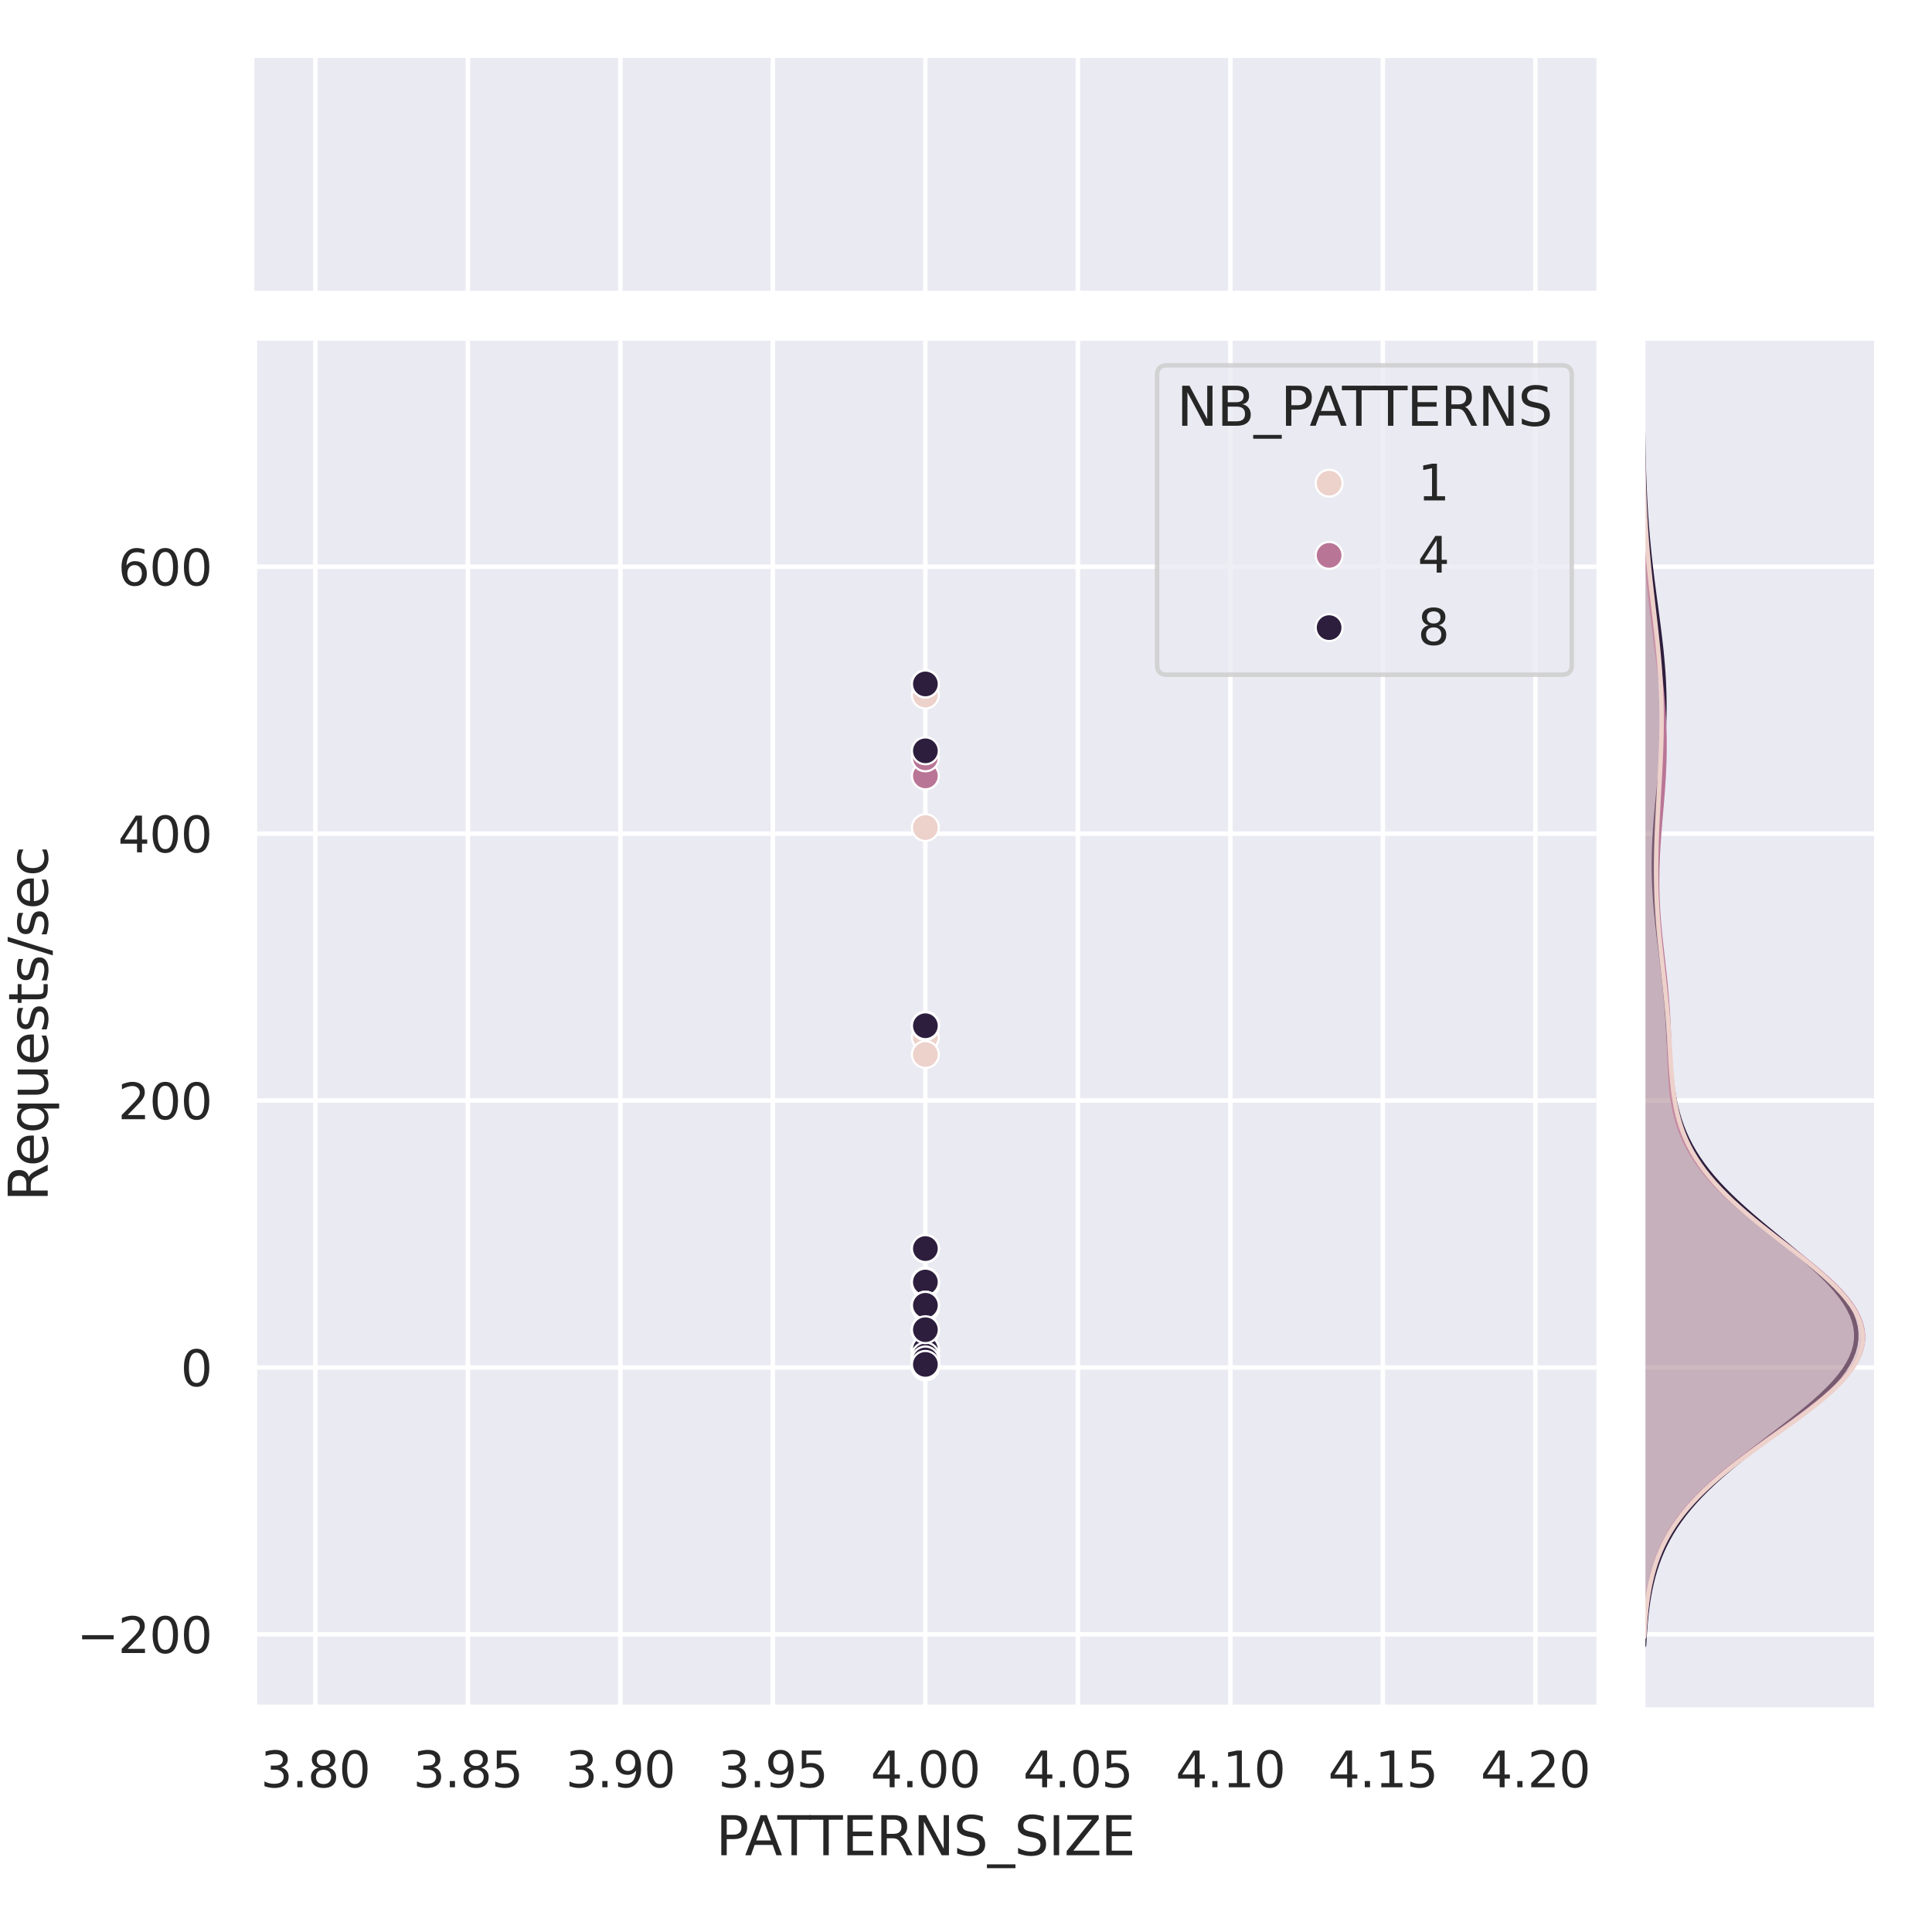 <?xml version="1.0" encoding="utf-8" standalone="no"?>
<!DOCTYPE svg PUBLIC "-//W3C//DTD SVG 1.1//EN"
  "http://www.w3.org/Graphics/SVG/1.1/DTD/svg11.dtd">
<svg xmlns:xlink="http://www.w3.org/1999/xlink" width="432pt" height="432pt" viewBox="0 0 432 432" xmlns="http://www.w3.org/2000/svg" version="1.1">
 <defs>
  <style type="text/css">*{stroke-linejoin: round; stroke-linecap: butt}</style>
 </defs>
 <g id="figure_1">
  <g id="patch_1">
   <path d="M 0 432 
L 432 432 
L 432 0 
L 0 0 
z
" style="fill: #ffffff"/>
  </g>
  <g id="axes_1">
   <g id="patch_2">
    <path d="M 56.88 381.78 
L 356.955 381.78 
L 356.955 76.186 
L 56.88 76.186 
z
" style="fill: #eaeaf2"/>
   </g>
   <g id="matplotlib.axis_1">
    <g id="xtick_1">
     <g id="line2d_1">
      <path d="M 70.52 381.78 
L 70.52 76.186 
" clip-path="url(#p944fc825ab)" style="fill: none; stroke: #ffffff; stroke-linecap: round"/>
     </g>
     <g id="text_1">
      <!-- 3.80 -->
      <g style="fill: #262626" transform="translate(58.274 399.638) scale(0.11 -0.11)">
       <defs>
        <path id="DejaVuSans-33" d="M 2597 2516 
Q 3050 2419 3304 2112 
Q 3559 1806 3559 1356 
Q 3559 666 3084 287 
Q 2609 -91 1734 -91 
Q 1441 -91 1130 -33 
Q 819 25 488 141 
L 488 750 
Q 750 597 1062 519 
Q 1375 441 1716 441 
Q 2309 441 2620 675 
Q 2931 909 2931 1356 
Q 2931 1769 2642 2001 
Q 2353 2234 1838 2234 
L 1294 2234 
L 1294 2753 
L 1863 2753 
Q 2328 2753 2575 2939 
Q 2822 3125 2822 3475 
Q 2822 3834 2567 4026 
Q 2313 4219 1838 4219 
Q 1578 4219 1281 4162 
Q 984 4106 628 3988 
L 628 4550 
Q 988 4650 1302 4700 
Q 1616 4750 1894 4750 
Q 2613 4750 3031 4423 
Q 3450 4097 3450 3541 
Q 3450 3153 3228 2886 
Q 3006 2619 2597 2516 
z
" transform="scale(0.016)"/>
        <path id="DejaVuSans-2e" d="M 684 794 
L 1344 794 
L 1344 0 
L 684 0 
L 684 794 
z
" transform="scale(0.016)"/>
        <path id="DejaVuSans-38" d="M 2034 2216 
Q 1584 2216 1326 1975 
Q 1069 1734 1069 1313 
Q 1069 891 1326 650 
Q 1584 409 2034 409 
Q 2484 409 2743 651 
Q 3003 894 3003 1313 
Q 3003 1734 2745 1975 
Q 2488 2216 2034 2216 
z
M 1403 2484 
Q 997 2584 770 2862 
Q 544 3141 544 3541 
Q 544 4100 942 4425 
Q 1341 4750 2034 4750 
Q 2731 4750 3128 4425 
Q 3525 4100 3525 3541 
Q 3525 3141 3298 2862 
Q 3072 2584 2669 2484 
Q 3125 2378 3379 2068 
Q 3634 1759 3634 1313 
Q 3634 634 3220 271 
Q 2806 -91 2034 -91 
Q 1263 -91 848 271 
Q 434 634 434 1313 
Q 434 1759 690 2068 
Q 947 2378 1403 2484 
z
M 1172 3481 
Q 1172 3119 1398 2916 
Q 1625 2713 2034 2713 
Q 2441 2713 2670 2916 
Q 2900 3119 2900 3481 
Q 2900 3844 2670 4047 
Q 2441 4250 2034 4250 
Q 1625 4250 1398 4047 
Q 1172 3844 1172 3481 
z
" transform="scale(0.016)"/>
        <path id="DejaVuSans-30" d="M 2034 4250 
Q 1547 4250 1301 3770 
Q 1056 3291 1056 2328 
Q 1056 1369 1301 889 
Q 1547 409 2034 409 
Q 2525 409 2770 889 
Q 3016 1369 3016 2328 
Q 3016 3291 2770 3770 
Q 2525 4250 2034 4250 
z
M 2034 4750 
Q 2819 4750 3233 4129 
Q 3647 3509 3647 2328 
Q 3647 1150 3233 529 
Q 2819 -91 2034 -91 
Q 1250 -91 836 529 
Q 422 1150 422 2328 
Q 422 3509 836 4129 
Q 1250 4750 2034 4750 
z
" transform="scale(0.016)"/>
       </defs>
       <use xlink:href="#DejaVuSans-33"/>
       <use xlink:href="#DejaVuSans-2e" x="63.623"/>
       <use xlink:href="#DejaVuSans-38" x="95.41"/>
       <use xlink:href="#DejaVuSans-30" x="159.033"/>
      </g>
     </g>
    </g>
    <g id="xtick_2">
     <g id="line2d_2">
      <path d="M 104.619 381.78 
L 104.619 76.186 
" clip-path="url(#p944fc825ab)" style="fill: none; stroke: #ffffff; stroke-linecap: round"/>
     </g>
     <g id="text_2">
      <!-- 3.85 -->
      <g style="fill: #262626" transform="translate(92.373 399.638) scale(0.11 -0.11)">
       <defs>
        <path id="DejaVuSans-35" d="M 691 4666 
L 3169 4666 
L 3169 4134 
L 1269 4134 
L 1269 2991 
Q 1406 3038 1543 3061 
Q 1681 3084 1819 3084 
Q 2600 3084 3056 2656 
Q 3513 2228 3513 1497 
Q 3513 744 3044 326 
Q 2575 -91 1722 -91 
Q 1428 -91 1123 -41 
Q 819 9 494 109 
L 494 744 
Q 775 591 1075 516 
Q 1375 441 1709 441 
Q 2250 441 2565 725 
Q 2881 1009 2881 1497 
Q 2881 1984 2565 2268 
Q 2250 2553 1709 2553 
Q 1456 2553 1204 2497 
Q 953 2441 691 2322 
L 691 4666 
z
" transform="scale(0.016)"/>
       </defs>
       <use xlink:href="#DejaVuSans-33"/>
       <use xlink:href="#DejaVuSans-2e" x="63.623"/>
       <use xlink:href="#DejaVuSans-38" x="95.41"/>
       <use xlink:href="#DejaVuSans-35" x="159.033"/>
      </g>
     </g>
    </g>
    <g id="xtick_3">
     <g id="line2d_3">
      <path d="M 138.719 381.78 
L 138.719 76.186 
" clip-path="url(#p944fc825ab)" style="fill: none; stroke: #ffffff; stroke-linecap: round"/>
     </g>
     <g id="text_3">
      <!-- 3.90 -->
      <g style="fill: #262626" transform="translate(126.473 399.638) scale(0.11 -0.11)">
       <defs>
        <path id="DejaVuSans-39" d="M 703 97 
L 703 672 
Q 941 559 1184 500 
Q 1428 441 1663 441 
Q 2288 441 2617 861 
Q 2947 1281 2994 2138 
Q 2813 1869 2534 1725 
Q 2256 1581 1919 1581 
Q 1219 1581 811 2004 
Q 403 2428 403 3163 
Q 403 3881 828 4315 
Q 1253 4750 1959 4750 
Q 2769 4750 3195 4129 
Q 3622 3509 3622 2328 
Q 3622 1225 3098 567 
Q 2575 -91 1691 -91 
Q 1453 -91 1209 -44 
Q 966 3 703 97 
z
M 1959 2075 
Q 2384 2075 2632 2365 
Q 2881 2656 2881 3163 
Q 2881 3666 2632 3958 
Q 2384 4250 1959 4250 
Q 1534 4250 1286 3958 
Q 1038 3666 1038 3163 
Q 1038 2656 1286 2365 
Q 1534 2075 1959 2075 
z
" transform="scale(0.016)"/>
       </defs>
       <use xlink:href="#DejaVuSans-33"/>
       <use xlink:href="#DejaVuSans-2e" x="63.623"/>
       <use xlink:href="#DejaVuSans-39" x="95.41"/>
       <use xlink:href="#DejaVuSans-30" x="159.033"/>
      </g>
     </g>
    </g>
    <g id="xtick_4">
     <g id="line2d_4">
      <path d="M 172.818 381.78 
L 172.818 76.186 
" clip-path="url(#p944fc825ab)" style="fill: none; stroke: #ffffff; stroke-linecap: round"/>
     </g>
     <g id="text_4">
      <!-- 3.95 -->
      <g style="fill: #262626" transform="translate(160.572 399.638) scale(0.11 -0.11)">
       <use xlink:href="#DejaVuSans-33"/>
       <use xlink:href="#DejaVuSans-2e" x="63.623"/>
       <use xlink:href="#DejaVuSans-39" x="95.41"/>
       <use xlink:href="#DejaVuSans-35" x="159.033"/>
      </g>
     </g>
    </g>
    <g id="xtick_5">
     <g id="line2d_5">
      <path d="M 206.918 381.78 
L 206.918 76.186 
" clip-path="url(#p944fc825ab)" style="fill: none; stroke: #ffffff; stroke-linecap: round"/>
     </g>
     <g id="text_5">
      <!-- 4.00 -->
      <g style="fill: #262626" transform="translate(194.672 399.638) scale(0.11 -0.11)">
       <defs>
        <path id="DejaVuSans-34" d="M 2419 4116 
L 825 1625 
L 2419 1625 
L 2419 4116 
z
M 2253 4666 
L 3047 4666 
L 3047 1625 
L 3713 1625 
L 3713 1100 
L 3047 1100 
L 3047 0 
L 2419 0 
L 2419 1100 
L 313 1100 
L 313 1709 
L 2253 4666 
z
" transform="scale(0.016)"/>
       </defs>
       <use xlink:href="#DejaVuSans-34"/>
       <use xlink:href="#DejaVuSans-2e" x="63.623"/>
       <use xlink:href="#DejaVuSans-30" x="95.41"/>
       <use xlink:href="#DejaVuSans-30" x="159.033"/>
      </g>
     </g>
    </g>
    <g id="xtick_6">
     <g id="line2d_6">
      <path d="M 241.017 381.78 
L 241.017 76.186 
" clip-path="url(#p944fc825ab)" style="fill: none; stroke: #ffffff; stroke-linecap: round"/>
     </g>
     <g id="text_6">
      <!-- 4.05 -->
      <g style="fill: #262626" transform="translate(228.771 399.638) scale(0.11 -0.11)">
       <use xlink:href="#DejaVuSans-34"/>
       <use xlink:href="#DejaVuSans-2e" x="63.623"/>
       <use xlink:href="#DejaVuSans-30" x="95.41"/>
       <use xlink:href="#DejaVuSans-35" x="159.033"/>
      </g>
     </g>
    </g>
    <g id="xtick_7">
     <g id="line2d_7">
      <path d="M 275.117 381.78 
L 275.117 76.186 
" clip-path="url(#p944fc825ab)" style="fill: none; stroke: #ffffff; stroke-linecap: round"/>
     </g>
     <g id="text_7">
      <!-- 4.10 -->
      <g style="fill: #262626" transform="translate(262.871 399.638) scale(0.11 -0.11)">
       <defs>
        <path id="DejaVuSans-31" d="M 794 531 
L 1825 531 
L 1825 4091 
L 703 3866 
L 703 4441 
L 1819 4666 
L 2450 4666 
L 2450 531 
L 3481 531 
L 3481 0 
L 794 0 
L 794 531 
z
" transform="scale(0.016)"/>
       </defs>
       <use xlink:href="#DejaVuSans-34"/>
       <use xlink:href="#DejaVuSans-2e" x="63.623"/>
       <use xlink:href="#DejaVuSans-31" x="95.41"/>
       <use xlink:href="#DejaVuSans-30" x="159.033"/>
      </g>
     </g>
    </g>
    <g id="xtick_8">
     <g id="line2d_8">
      <path d="M 309.216 381.78 
L 309.216 76.186 
" clip-path="url(#p944fc825ab)" style="fill: none; stroke: #ffffff; stroke-linecap: round"/>
     </g>
     <g id="text_8">
      <!-- 4.15 -->
      <g style="fill: #262626" transform="translate(296.97 399.638) scale(0.11 -0.11)">
       <use xlink:href="#DejaVuSans-34"/>
       <use xlink:href="#DejaVuSans-2e" x="63.623"/>
       <use xlink:href="#DejaVuSans-31" x="95.41"/>
       <use xlink:href="#DejaVuSans-35" x="159.033"/>
      </g>
     </g>
    </g>
    <g id="xtick_9">
     <g id="line2d_9">
      <path d="M 343.316 381.78 
L 343.316 76.186 
" clip-path="url(#p944fc825ab)" style="fill: none; stroke: #ffffff; stroke-linecap: round"/>
     </g>
     <g id="text_9">
      <!-- 4.20 -->
      <g style="fill: #262626" transform="translate(331.07 399.638) scale(0.11 -0.11)">
       <defs>
        <path id="DejaVuSans-32" d="M 1228 531 
L 3431 531 
L 3431 0 
L 469 0 
L 469 531 
Q 828 903 1448 1529 
Q 2069 2156 2228 2338 
Q 2531 2678 2651 2914 
Q 2772 3150 2772 3378 
Q 2772 3750 2511 3984 
Q 2250 4219 1831 4219 
Q 1534 4219 1204 4116 
Q 875 4013 500 3803 
L 500 4441 
Q 881 4594 1212 4672 
Q 1544 4750 1819 4750 
Q 2544 4750 2975 4387 
Q 3406 4025 3406 3419 
Q 3406 3131 3298 2873 
Q 3191 2616 2906 2266 
Q 2828 2175 2409 1742 
Q 1991 1309 1228 531 
z
" transform="scale(0.016)"/>
       </defs>
       <use xlink:href="#DejaVuSans-34"/>
       <use xlink:href="#DejaVuSans-2e" x="63.623"/>
       <use xlink:href="#DejaVuSans-32" x="95.41"/>
       <use xlink:href="#DejaVuSans-30" x="159.033"/>
      </g>
     </g>
    </g>
    <g id="text_10">
     <!-- PATTERNS_SIZE -->
     <g style="fill: #262626" transform="translate(160.08 414.832) scale(0.12 -0.12)">
      <defs>
       <path id="DejaVuSans-50" d="M 1259 4147 
L 1259 2394 
L 2053 2394 
Q 2494 2394 2734 2622 
Q 2975 2850 2975 3272 
Q 2975 3691 2734 3919 
Q 2494 4147 2053 4147 
L 1259 4147 
z
M 628 4666 
L 2053 4666 
Q 2838 4666 3239 4311 
Q 3641 3956 3641 3272 
Q 3641 2581 3239 2228 
Q 2838 1875 2053 1875 
L 1259 1875 
L 1259 0 
L 628 0 
L 628 4666 
z
" transform="scale(0.016)"/>
       <path id="DejaVuSans-41" d="M 2188 4044 
L 1331 1722 
L 3047 1722 
L 2188 4044 
z
M 1831 4666 
L 2547 4666 
L 4325 0 
L 3669 0 
L 3244 1197 
L 1141 1197 
L 716 0 
L 50 0 
L 1831 4666 
z
" transform="scale(0.016)"/>
       <path id="DejaVuSans-54" d="M -19 4666 
L 3928 4666 
L 3928 4134 
L 2272 4134 
L 2272 0 
L 1638 0 
L 1638 4134 
L -19 4134 
L -19 4666 
z
" transform="scale(0.016)"/>
       <path id="DejaVuSans-45" d="M 628 4666 
L 3578 4666 
L 3578 4134 
L 1259 4134 
L 1259 2753 
L 3481 2753 
L 3481 2222 
L 1259 2222 
L 1259 531 
L 3634 531 
L 3634 0 
L 628 0 
L 628 4666 
z
" transform="scale(0.016)"/>
       <path id="DejaVuSans-52" d="M 2841 2188 
Q 3044 2119 3236 1894 
Q 3428 1669 3622 1275 
L 4263 0 
L 3584 0 
L 2988 1197 
Q 2756 1666 2539 1819 
Q 2322 1972 1947 1972 
L 1259 1972 
L 1259 0 
L 628 0 
L 628 4666 
L 2053 4666 
Q 2853 4666 3247 4331 
Q 3641 3997 3641 3322 
Q 3641 2881 3436 2590 
Q 3231 2300 2841 2188 
z
M 1259 4147 
L 1259 2491 
L 2053 2491 
Q 2509 2491 2742 2702 
Q 2975 2913 2975 3322 
Q 2975 3731 2742 3939 
Q 2509 4147 2053 4147 
L 1259 4147 
z
" transform="scale(0.016)"/>
       <path id="DejaVuSans-4e" d="M 628 4666 
L 1478 4666 
L 3547 763 
L 3547 4666 
L 4159 4666 
L 4159 0 
L 3309 0 
L 1241 3903 
L 1241 0 
L 628 0 
L 628 4666 
z
" transform="scale(0.016)"/>
       <path id="DejaVuSans-53" d="M 3425 4513 
L 3425 3897 
Q 3066 4069 2747 4153 
Q 2428 4238 2131 4238 
Q 1616 4238 1336 4038 
Q 1056 3838 1056 3469 
Q 1056 3159 1242 3001 
Q 1428 2844 1947 2747 
L 2328 2669 
Q 3034 2534 3370 2195 
Q 3706 1856 3706 1288 
Q 3706 609 3251 259 
Q 2797 -91 1919 -91 
Q 1588 -91 1214 -16 
Q 841 59 441 206 
L 441 856 
Q 825 641 1194 531 
Q 1563 422 1919 422 
Q 2459 422 2753 634 
Q 3047 847 3047 1241 
Q 3047 1584 2836 1778 
Q 2625 1972 2144 2069 
L 1759 2144 
Q 1053 2284 737 2584 
Q 422 2884 422 3419 
Q 422 4038 858 4394 
Q 1294 4750 2059 4750 
Q 2388 4750 2728 4690 
Q 3069 4631 3425 4513 
z
" transform="scale(0.016)"/>
       <path id="DejaVuSans-5f" d="M 3263 -1063 
L 3263 -1509 
L -63 -1509 
L -63 -1063 
L 3263 -1063 
z
" transform="scale(0.016)"/>
       <path id="DejaVuSans-49" d="M 628 4666 
L 1259 4666 
L 1259 0 
L 628 0 
L 628 4666 
z
" transform="scale(0.016)"/>
       <path id="DejaVuSans-5a" d="M 359 4666 
L 4025 4666 
L 4025 4184 
L 1075 531 
L 4097 531 
L 4097 0 
L 288 0 
L 288 481 
L 3238 4134 
L 359 4134 
L 359 4666 
z
" transform="scale(0.016)"/>
      </defs>
      <use xlink:href="#DejaVuSans-50"/>
      <use xlink:href="#DejaVuSans-41" x="53.928"/>
      <use xlink:href="#DejaVuSans-54" x="114.586"/>
      <use xlink:href="#DejaVuSans-54" x="173.92"/>
      <use xlink:href="#DejaVuSans-45" x="235.004"/>
      <use xlink:href="#DejaVuSans-52" x="298.188"/>
      <use xlink:href="#DejaVuSans-4e" x="367.67"/>
      <use xlink:href="#DejaVuSans-53" x="442.475"/>
      <use xlink:href="#DejaVuSans-5f" x="505.951"/>
      <use xlink:href="#DejaVuSans-53" x="555.951"/>
      <use xlink:href="#DejaVuSans-49" x="619.428"/>
      <use xlink:href="#DejaVuSans-5a" x="648.92"/>
      <use xlink:href="#DejaVuSans-45" x="717.426"/>
     </g>
    </g>
   </g>
   <g id="matplotlib.axis_2">
    <g id="ytick_1">
     <g id="line2d_10">
      <path d="M 56.88 365.445 
L 356.955 365.445 
" clip-path="url(#p944fc825ab)" style="fill: none; stroke: #ffffff; stroke-linecap: round"/>
     </g>
     <g id="text_11">
      <!-- −200 -->
      <g style="fill: #262626" transform="translate(17.166 369.624) scale(0.11 -0.11)">
       <defs>
        <path id="DejaVuSans-2212" d="M 678 2272 
L 4684 2272 
L 4684 1741 
L 678 1741 
L 678 2272 
z
" transform="scale(0.016)"/>
       </defs>
       <use xlink:href="#DejaVuSans-2212"/>
       <use xlink:href="#DejaVuSans-32" x="83.789"/>
       <use xlink:href="#DejaVuSans-30" x="147.412"/>
       <use xlink:href="#DejaVuSans-30" x="211.035"/>
      </g>
     </g>
    </g>
    <g id="ytick_2">
     <g id="line2d_11">
      <path d="M 56.88 305.765 
L 356.955 305.765 
" clip-path="url(#p944fc825ab)" style="fill: none; stroke: #ffffff; stroke-linecap: round"/>
     </g>
     <g id="text_12">
      <!-- 0 -->
      <g style="fill: #262626" transform="translate(40.381 309.944) scale(0.11 -0.11)">
       <use xlink:href="#DejaVuSans-30"/>
      </g>
     </g>
    </g>
    <g id="ytick_3">
     <g id="line2d_12">
      <path d="M 56.88 246.085 
L 356.955 246.085 
" clip-path="url(#p944fc825ab)" style="fill: none; stroke: #ffffff; stroke-linecap: round"/>
     </g>
     <g id="text_13">
      <!-- 200 -->
      <g style="fill: #262626" transform="translate(26.384 250.264) scale(0.11 -0.11)">
       <use xlink:href="#DejaVuSans-32"/>
       <use xlink:href="#DejaVuSans-30" x="63.623"/>
       <use xlink:href="#DejaVuSans-30" x="127.246"/>
      </g>
     </g>
    </g>
    <g id="ytick_4">
     <g id="line2d_13">
      <path d="M 56.88 186.404 
L 356.955 186.404 
" clip-path="url(#p944fc825ab)" style="fill: none; stroke: #ffffff; stroke-linecap: round"/>
     </g>
     <g id="text_14">
      <!-- 400 -->
      <g style="fill: #262626" transform="translate(26.384 190.583) scale(0.11 -0.11)">
       <use xlink:href="#DejaVuSans-34"/>
       <use xlink:href="#DejaVuSans-30" x="63.623"/>
       <use xlink:href="#DejaVuSans-30" x="127.246"/>
      </g>
     </g>
    </g>
    <g id="ytick_5">
     <g id="line2d_14">
      <path d="M 56.88 126.724 
L 356.955 126.724 
" clip-path="url(#p944fc825ab)" style="fill: none; stroke: #ffffff; stroke-linecap: round"/>
     </g>
     <g id="text_15">
      <!-- 600 -->
      <g style="fill: #262626" transform="translate(26.384 130.903) scale(0.11 -0.11)">
       <defs>
        <path id="DejaVuSans-36" d="M 2113 2584 
Q 1688 2584 1439 2293 
Q 1191 2003 1191 1497 
Q 1191 994 1439 701 
Q 1688 409 2113 409 
Q 2538 409 2786 701 
Q 3034 994 3034 1497 
Q 3034 2003 2786 2293 
Q 2538 2584 2113 2584 
z
M 3366 4563 
L 3366 3988 
Q 3128 4100 2886 4159 
Q 2644 4219 2406 4219 
Q 1781 4219 1451 3797 
Q 1122 3375 1075 2522 
Q 1259 2794 1537 2939 
Q 1816 3084 2150 3084 
Q 2853 3084 3261 2657 
Q 3669 2231 3669 1497 
Q 3669 778 3244 343 
Q 2819 -91 2113 -91 
Q 1303 -91 875 529 
Q 447 1150 447 2328 
Q 447 3434 972 4092 
Q 1497 4750 2381 4750 
Q 2619 4750 2861 4703 
Q 3103 4656 3366 4563 
z
" transform="scale(0.016)"/>
       </defs>
       <use xlink:href="#DejaVuSans-36"/>
       <use xlink:href="#DejaVuSans-30" x="63.623"/>
       <use xlink:href="#DejaVuSans-30" x="127.246"/>
      </g>
     </g>
    </g>
    <g id="text_16">
     <!-- Requests/sec -->
     <g style="fill: #262626" transform="translate(10.67 268.619) rotate(-90) scale(0.12 -0.12)">
      <defs>
       <path id="DejaVuSans-65" d="M 3597 1894 
L 3597 1613 
L 953 1613 
Q 991 1019 1311 708 
Q 1631 397 2203 397 
Q 2534 397 2845 478 
Q 3156 559 3463 722 
L 3463 178 
Q 3153 47 2828 -22 
Q 2503 -91 2169 -91 
Q 1331 -91 842 396 
Q 353 884 353 1716 
Q 353 2575 817 3079 
Q 1281 3584 2069 3584 
Q 2775 3584 3186 3129 
Q 3597 2675 3597 1894 
z
M 3022 2063 
Q 3016 2534 2758 2815 
Q 2500 3097 2075 3097 
Q 1594 3097 1305 2825 
Q 1016 2553 972 2059 
L 3022 2063 
z
" transform="scale(0.016)"/>
       <path id="DejaVuSans-71" d="M 947 1747 
Q 947 1113 1208 752 
Q 1469 391 1925 391 
Q 2381 391 2643 752 
Q 2906 1113 2906 1747 
Q 2906 2381 2643 2742 
Q 2381 3103 1925 3103 
Q 1469 3103 1208 2742 
Q 947 2381 947 1747 
z
M 2906 525 
Q 2725 213 2448 61 
Q 2172 -91 1784 -91 
Q 1150 -91 751 415 
Q 353 922 353 1747 
Q 353 2572 751 3078 
Q 1150 3584 1784 3584 
Q 2172 3584 2448 3432 
Q 2725 3281 2906 2969 
L 2906 3500 
L 3481 3500 
L 3481 -1331 
L 2906 -1331 
L 2906 525 
z
" transform="scale(0.016)"/>
       <path id="DejaVuSans-75" d="M 544 1381 
L 544 3500 
L 1119 3500 
L 1119 1403 
Q 1119 906 1312 657 
Q 1506 409 1894 409 
Q 2359 409 2629 706 
Q 2900 1003 2900 1516 
L 2900 3500 
L 3475 3500 
L 3475 0 
L 2900 0 
L 2900 538 
Q 2691 219 2414 64 
Q 2138 -91 1772 -91 
Q 1169 -91 856 284 
Q 544 659 544 1381 
z
M 1991 3584 
L 1991 3584 
z
" transform="scale(0.016)"/>
       <path id="DejaVuSans-73" d="M 2834 3397 
L 2834 2853 
Q 2591 2978 2328 3040 
Q 2066 3103 1784 3103 
Q 1356 3103 1142 2972 
Q 928 2841 928 2578 
Q 928 2378 1081 2264 
Q 1234 2150 1697 2047 
L 1894 2003 
Q 2506 1872 2764 1633 
Q 3022 1394 3022 966 
Q 3022 478 2636 193 
Q 2250 -91 1575 -91 
Q 1294 -91 989 -36 
Q 684 19 347 128 
L 347 722 
Q 666 556 975 473 
Q 1284 391 1588 391 
Q 1994 391 2212 530 
Q 2431 669 2431 922 
Q 2431 1156 2273 1281 
Q 2116 1406 1581 1522 
L 1381 1569 
Q 847 1681 609 1914 
Q 372 2147 372 2553 
Q 372 3047 722 3315 
Q 1072 3584 1716 3584 
Q 2034 3584 2315 3537 
Q 2597 3491 2834 3397 
z
" transform="scale(0.016)"/>
       <path id="DejaVuSans-74" d="M 1172 4494 
L 1172 3500 
L 2356 3500 
L 2356 3053 
L 1172 3053 
L 1172 1153 
Q 1172 725 1289 603 
Q 1406 481 1766 481 
L 2356 481 
L 2356 0 
L 1766 0 
Q 1100 0 847 248 
Q 594 497 594 1153 
L 594 3053 
L 172 3053 
L 172 3500 
L 594 3500 
L 594 4494 
L 1172 4494 
z
" transform="scale(0.016)"/>
       <path id="DejaVuSans-2f" d="M 1625 4666 
L 2156 4666 
L 531 -594 
L 0 -594 
L 1625 4666 
z
" transform="scale(0.016)"/>
       <path id="DejaVuSans-63" d="M 3122 3366 
L 3122 2828 
Q 2878 2963 2633 3030 
Q 2388 3097 2138 3097 
Q 1578 3097 1268 2742 
Q 959 2388 959 1747 
Q 959 1106 1268 751 
Q 1578 397 2138 397 
Q 2388 397 2633 464 
Q 2878 531 3122 666 
L 3122 134 
Q 2881 22 2623 -34 
Q 2366 -91 2075 -91 
Q 1284 -91 818 406 
Q 353 903 353 1747 
Q 353 2603 823 3093 
Q 1294 3584 2113 3584 
Q 2378 3584 2631 3529 
Q 2884 3475 3122 3366 
z
" transform="scale(0.016)"/>
      </defs>
      <use xlink:href="#DejaVuSans-52"/>
      <use xlink:href="#DejaVuSans-65" x="64.982"/>
      <use xlink:href="#DejaVuSans-71" x="126.506"/>
      <use xlink:href="#DejaVuSans-75" x="189.982"/>
      <use xlink:href="#DejaVuSans-65" x="253.361"/>
      <use xlink:href="#DejaVuSans-73" x="314.885"/>
      <use xlink:href="#DejaVuSans-74" x="366.984"/>
      <use xlink:href="#DejaVuSans-73" x="406.193"/>
      <use xlink:href="#DejaVuSans-2f" x="458.293"/>
      <use xlink:href="#DejaVuSans-73" x="491.984"/>
      <use xlink:href="#DejaVuSans-65" x="544.084"/>
      <use xlink:href="#DejaVuSans-63" x="605.607"/>
     </g>
    </g>
   </g>
   <g id="PathCollection_1">
    <defs>
     <path id="C0_0_f4abb649b7" d="M 0 3 
C 0.796 3 1.559 2.684 2.121 2.121 
C 2.684 1.559 3 0.796 3 -0 
C 3 -0.796 2.684 -1.559 2.121 -2.121 
C 1.559 -2.684 0.796 -3 0 -3 
C -0.796 -3 -1.559 -2.684 -2.121 -2.121 
C -2.684 -1.559 -3 -0.796 -3 0 
C -3 0.796 -2.684 1.559 -2.121 2.121 
C -1.559 2.684 -0.796 3 0 3 
z
"/>
    </defs>
    <g clip-path="url(#p944fc825ab)">
     <use xlink:href="#C0_0_f4abb649b7" x="206.918" y="286.644" style="fill: #edd1cb; stroke: #ffffff; stroke-width: 0.48"/>
    </g>
    <g clip-path="url(#p944fc825ab)">
     <use xlink:href="#C0_0_f4abb649b7" x="206.918" y="286.664" style="fill: #edd1cb; stroke: #ffffff; stroke-width: 0.48"/>
    </g>
    <g clip-path="url(#p944fc825ab)">
     <use xlink:href="#C0_0_f4abb649b7" x="206.918" y="301.966" style="fill: #edd1cb; stroke: #ffffff; stroke-width: 0.48"/>
    </g>
    <g clip-path="url(#p944fc825ab)">
     <use xlink:href="#C0_0_f4abb649b7" x="206.918" y="305.426" style="fill: #edd1cb; stroke: #ffffff; stroke-width: 0.48"/>
    </g>
    <g clip-path="url(#p944fc825ab)">
     <use xlink:href="#C0_0_f4abb649b7" x="206.918" y="287.28" style="fill: #edd1cb; stroke: #ffffff; stroke-width: 0.48"/>
    </g>
    <g clip-path="url(#p944fc825ab)">
     <use xlink:href="#C0_0_f4abb649b7" x="206.918" y="291.897" style="fill: #edd1cb; stroke: #ffffff; stroke-width: 0.48"/>
    </g>
    <g clip-path="url(#p944fc825ab)">
     <use xlink:href="#C0_0_f4abb649b7" x="206.918" y="303.356" style="fill: #edd1cb; stroke: #ffffff; stroke-width: 0.48"/>
    </g>
    <g clip-path="url(#p944fc825ab)">
     <use xlink:href="#C0_0_f4abb649b7" x="206.918" y="305.532" style="fill: #edd1cb; stroke: #ffffff; stroke-width: 0.48"/>
    </g>
    <g clip-path="url(#p944fc825ab)">
     <use xlink:href="#C0_0_f4abb649b7" x="206.918" y="286.65" style="fill: #edd1cb; stroke: #ffffff; stroke-width: 0.48"/>
    </g>
    <g clip-path="url(#p944fc825ab)">
     <use xlink:href="#C0_0_f4abb649b7" x="206.918" y="297.658" style="fill: #edd1cb; stroke: #ffffff; stroke-width: 0.48"/>
    </g>
    <g clip-path="url(#p944fc825ab)">
     <use xlink:href="#C0_0_f4abb649b7" x="206.918" y="304.204" style="fill: #edd1cb; stroke: #ffffff; stroke-width: 0.48"/>
    </g>
    <g clip-path="url(#p944fc825ab)">
     <use xlink:href="#C0_0_f4abb649b7" x="206.918" y="305.627" style="fill: #edd1cb; stroke: #ffffff; stroke-width: 0.48"/>
    </g>
    <g clip-path="url(#p944fc825ab)">
     <use xlink:href="#C0_0_f4abb649b7" x="206.918" y="286.557" style="fill: #b97596; stroke: #ffffff; stroke-width: 0.48"/>
    </g>
    <g clip-path="url(#p944fc825ab)">
     <use xlink:href="#C0_0_f4abb649b7" x="206.918" y="286.688" style="fill: #b97596; stroke: #ffffff; stroke-width: 0.48"/>
    </g>
    <g clip-path="url(#p944fc825ab)">
     <use xlink:href="#C0_0_f4abb649b7" x="206.918" y="301.832" style="fill: #b97596; stroke: #ffffff; stroke-width: 0.48"/>
    </g>
    <g clip-path="url(#p944fc825ab)">
     <use xlink:href="#C0_0_f4abb649b7" x="206.918" y="305.146" style="fill: #b97596; stroke: #ffffff; stroke-width: 0.48"/>
    </g>
    <g clip-path="url(#p944fc825ab)">
     <use xlink:href="#C0_0_f4abb649b7" x="206.918" y="286.589" style="fill: #b97596; stroke: #ffffff; stroke-width: 0.48"/>
    </g>
    <g clip-path="url(#p944fc825ab)">
     <use xlink:href="#C0_0_f4abb649b7" x="206.918" y="291.904" style="fill: #b97596; stroke: #ffffff; stroke-width: 0.48"/>
    </g>
    <g clip-path="url(#p944fc825ab)">
     <use xlink:href="#C0_0_f4abb649b7" x="206.918" y="303.261" style="fill: #b97596; stroke: #ffffff; stroke-width: 0.48"/>
    </g>
    <g clip-path="url(#p944fc825ab)">
     <use xlink:href="#C0_0_f4abb649b7" x="206.918" y="305.406" style="fill: #b97596; stroke: #ffffff; stroke-width: 0.48"/>
    </g>
    <g clip-path="url(#p944fc825ab)">
     <use xlink:href="#C0_0_f4abb649b7" x="206.918" y="286.65" style="fill: #b97596; stroke: #ffffff; stroke-width: 0.48"/>
    </g>
    <g clip-path="url(#p944fc825ab)">
     <use xlink:href="#C0_0_f4abb649b7" x="206.918" y="297.339" style="fill: #b97596; stroke: #ffffff; stroke-width: 0.48"/>
    </g>
    <g clip-path="url(#p944fc825ab)">
     <use xlink:href="#C0_0_f4abb649b7" x="206.918" y="304.141" style="fill: #b97596; stroke: #ffffff; stroke-width: 0.48"/>
    </g>
    <g clip-path="url(#p944fc825ab)">
     <use xlink:href="#C0_0_f4abb649b7" x="206.918" y="305.492" style="fill: #b97596; stroke: #ffffff; stroke-width: 0.48"/>
    </g>
    <g clip-path="url(#p944fc825ab)">
     <use xlink:href="#C0_0_f4abb649b7" x="206.918" y="286.481" style="fill: #2d1e3e; stroke: #ffffff; stroke-width: 0.48"/>
    </g>
    <g clip-path="url(#p944fc825ab)">
     <use xlink:href="#C0_0_f4abb649b7" x="206.918" y="286.678" style="fill: #2d1e3e; stroke: #ffffff; stroke-width: 0.48"/>
    </g>
    <g clip-path="url(#p944fc825ab)">
     <use xlink:href="#C0_0_f4abb649b7" x="206.918" y="301.689" style="fill: #2d1e3e; stroke: #ffffff; stroke-width: 0.48"/>
    </g>
    <g clip-path="url(#p944fc825ab)">
     <use xlink:href="#C0_0_f4abb649b7" x="206.918" y="304.394" style="fill: #2d1e3e; stroke: #ffffff; stroke-width: 0.48"/>
    </g>
    <g clip-path="url(#p944fc825ab)">
     <use xlink:href="#C0_0_f4abb649b7" x="206.918" y="286.719" style="fill: #2d1e3e; stroke: #ffffff; stroke-width: 0.48"/>
    </g>
    <g clip-path="url(#p944fc825ab)">
     <use xlink:href="#C0_0_f4abb649b7" x="206.918" y="291.868" style="fill: #2d1e3e; stroke: #ffffff; stroke-width: 0.48"/>
    </g>
    <g clip-path="url(#p944fc825ab)">
     <use xlink:href="#C0_0_f4abb649b7" x="206.918" y="303.199" style="fill: #2d1e3e; stroke: #ffffff; stroke-width: 0.48"/>
    </g>
    <g clip-path="url(#p944fc825ab)">
     <use xlink:href="#C0_0_f4abb649b7" x="206.918" y="304.739" style="fill: #2d1e3e; stroke: #ffffff; stroke-width: 0.48"/>
    </g>
    <g clip-path="url(#p944fc825ab)">
     <use xlink:href="#C0_0_f4abb649b7" x="206.918" y="286.67" style="fill: #2d1e3e; stroke: #ffffff; stroke-width: 0.48"/>
    </g>
    <g clip-path="url(#p944fc825ab)">
     <use xlink:href="#C0_0_f4abb649b7" x="206.918" y="297.326" style="fill: #2d1e3e; stroke: #ffffff; stroke-width: 0.48"/>
    </g>
    <g clip-path="url(#p944fc825ab)">
     <use xlink:href="#C0_0_f4abb649b7" x="206.918" y="304.083" style="fill: #2d1e3e; stroke: #ffffff; stroke-width: 0.48"/>
    </g>
    <g clip-path="url(#p944fc825ab)">
     <use xlink:href="#C0_0_f4abb649b7" x="206.918" y="305.082" style="fill: #2d1e3e; stroke: #ffffff; stroke-width: 0.48"/>
    </g>
    <g clip-path="url(#p944fc825ab)">
     <use xlink:href="#C0_0_f4abb649b7" x="206.918" y="229.429" style="fill: #edd1cb; stroke: #ffffff; stroke-width: 0.48"/>
    </g>
    <g clip-path="url(#p944fc825ab)">
     <use xlink:href="#C0_0_f4abb649b7" x="206.918" y="279.228" style="fill: #edd1cb; stroke: #ffffff; stroke-width: 0.48"/>
    </g>
    <g clip-path="url(#p944fc825ab)">
     <use xlink:href="#C0_0_f4abb649b7" x="206.918" y="301.924" style="fill: #edd1cb; stroke: #ffffff; stroke-width: 0.48"/>
    </g>
    <g clip-path="url(#p944fc825ab)">
     <use xlink:href="#C0_0_f4abb649b7" x="206.918" y="305.425" style="fill: #edd1cb; stroke: #ffffff; stroke-width: 0.48"/>
    </g>
    <g clip-path="url(#p944fc825ab)">
     <use xlink:href="#C0_0_f4abb649b7" x="206.918" y="231.951" style="fill: #edd1cb; stroke: #ffffff; stroke-width: 0.48"/>
    </g>
    <g clip-path="url(#p944fc825ab)">
     <use xlink:href="#C0_0_f4abb649b7" x="206.918" y="291.921" style="fill: #edd1cb; stroke: #ffffff; stroke-width: 0.48"/>
    </g>
    <g clip-path="url(#p944fc825ab)">
     <use xlink:href="#C0_0_f4abb649b7" x="206.918" y="303.358" style="fill: #edd1cb; stroke: #ffffff; stroke-width: 0.48"/>
    </g>
    <g clip-path="url(#p944fc825ab)">
     <use xlink:href="#C0_0_f4abb649b7" x="206.918" y="305.53" style="fill: #edd1cb; stroke: #ffffff; stroke-width: 0.48"/>
    </g>
    <g clip-path="url(#p944fc825ab)">
     <use xlink:href="#C0_0_f4abb649b7" x="206.918" y="235.791" style="fill: #edd1cb; stroke: #ffffff; stroke-width: 0.48"/>
    </g>
    <g clip-path="url(#p944fc825ab)">
     <use xlink:href="#C0_0_f4abb649b7" x="206.918" y="297.379" style="fill: #edd1cb; stroke: #ffffff; stroke-width: 0.48"/>
    </g>
    <g clip-path="url(#p944fc825ab)">
     <use xlink:href="#C0_0_f4abb649b7" x="206.918" y="304.205" style="fill: #edd1cb; stroke: #ffffff; stroke-width: 0.48"/>
    </g>
    <g clip-path="url(#p944fc825ab)">
     <use xlink:href="#C0_0_f4abb649b7" x="206.918" y="305.627" style="fill: #edd1cb; stroke: #ffffff; stroke-width: 0.48"/>
    </g>
    <g clip-path="url(#p944fc825ab)">
     <use xlink:href="#C0_0_f4abb649b7" x="206.918" y="229.29" style="fill: #b97596; stroke: #ffffff; stroke-width: 0.48"/>
    </g>
    <g clip-path="url(#p944fc825ab)">
     <use xlink:href="#C0_0_f4abb649b7" x="206.918" y="279.196" style="fill: #b97596; stroke: #ffffff; stroke-width: 0.48"/>
    </g>
    <g clip-path="url(#p944fc825ab)">
     <use xlink:href="#C0_0_f4abb649b7" x="206.918" y="301.804" style="fill: #b97596; stroke: #ffffff; stroke-width: 0.48"/>
    </g>
    <g clip-path="url(#p944fc825ab)">
     <use xlink:href="#C0_0_f4abb649b7" x="206.918" y="305.135" style="fill: #b97596; stroke: #ffffff; stroke-width: 0.48"/>
    </g>
    <g clip-path="url(#p944fc825ab)">
     <use xlink:href="#C0_0_f4abb649b7" x="206.918" y="229.291" style="fill: #b97596; stroke: #ffffff; stroke-width: 0.48"/>
    </g>
    <g clip-path="url(#p944fc825ab)">
     <use xlink:href="#C0_0_f4abb649b7" x="206.918" y="291.853" style="fill: #b97596; stroke: #ffffff; stroke-width: 0.48"/>
    </g>
    <g clip-path="url(#p944fc825ab)">
     <use xlink:href="#C0_0_f4abb649b7" x="206.918" y="303.251" style="fill: #b97596; stroke: #ffffff; stroke-width: 0.48"/>
    </g>
    <g clip-path="url(#p944fc825ab)">
     <use xlink:href="#C0_0_f4abb649b7" x="206.918" y="305.405" style="fill: #b97596; stroke: #ffffff; stroke-width: 0.48"/>
    </g>
    <g clip-path="url(#p944fc825ab)">
     <use xlink:href="#C0_0_f4abb649b7" x="206.918" y="229.308" style="fill: #b97596; stroke: #ffffff; stroke-width: 0.48"/>
    </g>
    <g clip-path="url(#p944fc825ab)">
     <use xlink:href="#C0_0_f4abb649b7" x="206.918" y="297.309" style="fill: #b97596; stroke: #ffffff; stroke-width: 0.48"/>
    </g>
    <g clip-path="url(#p944fc825ab)">
     <use xlink:href="#C0_0_f4abb649b7" x="206.918" y="304.141" style="fill: #b97596; stroke: #ffffff; stroke-width: 0.48"/>
    </g>
    <g clip-path="url(#p944fc825ab)">
     <use xlink:href="#C0_0_f4abb649b7" x="206.918" y="305.492" style="fill: #b97596; stroke: #ffffff; stroke-width: 0.48"/>
    </g>
    <g clip-path="url(#p944fc825ab)">
     <use xlink:href="#C0_0_f4abb649b7" x="206.918" y="229.217" style="fill: #2d1e3e; stroke: #ffffff; stroke-width: 0.48"/>
    </g>
    <g clip-path="url(#p944fc825ab)">
     <use xlink:href="#C0_0_f4abb649b7" x="206.918" y="279.176" style="fill: #2d1e3e; stroke: #ffffff; stroke-width: 0.48"/>
    </g>
    <g clip-path="url(#p944fc825ab)">
     <use xlink:href="#C0_0_f4abb649b7" x="206.918" y="301.698" style="fill: #2d1e3e; stroke: #ffffff; stroke-width: 0.48"/>
    </g>
    <g clip-path="url(#p944fc825ab)">
     <use xlink:href="#C0_0_f4abb649b7" x="206.918" y="304.4" style="fill: #2d1e3e; stroke: #ffffff; stroke-width: 0.48"/>
    </g>
    <g clip-path="url(#p944fc825ab)">
     <use xlink:href="#C0_0_f4abb649b7" x="206.918" y="229.559" style="fill: #2d1e3e; stroke: #ffffff; stroke-width: 0.48"/>
    </g>
    <g clip-path="url(#p944fc825ab)">
     <use xlink:href="#C0_0_f4abb649b7" x="206.918" y="291.838" style="fill: #2d1e3e; stroke: #ffffff; stroke-width: 0.48"/>
    </g>
    <g clip-path="url(#p944fc825ab)">
     <use xlink:href="#C0_0_f4abb649b7" x="206.918" y="303.177" style="fill: #2d1e3e; stroke: #ffffff; stroke-width: 0.48"/>
    </g>
    <g clip-path="url(#p944fc825ab)">
     <use xlink:href="#C0_0_f4abb649b7" x="206.918" y="304.767" style="fill: #2d1e3e; stroke: #ffffff; stroke-width: 0.48"/>
    </g>
    <g clip-path="url(#p944fc825ab)">
     <use xlink:href="#C0_0_f4abb649b7" x="206.918" y="229.355" style="fill: #2d1e3e; stroke: #ffffff; stroke-width: 0.48"/>
    </g>
    <g clip-path="url(#p944fc825ab)">
     <use xlink:href="#C0_0_f4abb649b7" x="206.918" y="297.326" style="fill: #2d1e3e; stroke: #ffffff; stroke-width: 0.48"/>
    </g>
    <g clip-path="url(#p944fc825ab)">
     <use xlink:href="#C0_0_f4abb649b7" x="206.918" y="304.083" style="fill: #2d1e3e; stroke: #ffffff; stroke-width: 0.48"/>
    </g>
    <g clip-path="url(#p944fc825ab)">
     <use xlink:href="#C0_0_f4abb649b7" x="206.918" y="305.082" style="fill: #2d1e3e; stroke: #ffffff; stroke-width: 0.48"/>
    </g>
    <g clip-path="url(#p944fc825ab)">
     <use xlink:href="#C0_0_f4abb649b7" x="206.918" y="153.235" style="fill: #edd1cb; stroke: #ffffff; stroke-width: 0.48"/>
    </g>
    <g clip-path="url(#p944fc825ab)">
     <use xlink:href="#C0_0_f4abb649b7" x="206.918" y="279.202" style="fill: #edd1cb; stroke: #ffffff; stroke-width: 0.48"/>
    </g>
    <g clip-path="url(#p944fc825ab)">
     <use xlink:href="#C0_0_f4abb649b7" x="206.918" y="301.932" style="fill: #edd1cb; stroke: #ffffff; stroke-width: 0.48"/>
    </g>
    <g clip-path="url(#p944fc825ab)">
     <use xlink:href="#C0_0_f4abb649b7" x="206.918" y="305.424" style="fill: #edd1cb; stroke: #ffffff; stroke-width: 0.48"/>
    </g>
    <g clip-path="url(#p944fc825ab)">
     <use xlink:href="#C0_0_f4abb649b7" x="206.918" y="155.42" style="fill: #edd1cb; stroke: #ffffff; stroke-width: 0.48"/>
    </g>
    <g clip-path="url(#p944fc825ab)">
     <use xlink:href="#C0_0_f4abb649b7" x="206.918" y="292.41" style="fill: #edd1cb; stroke: #ffffff; stroke-width: 0.48"/>
    </g>
    <g clip-path="url(#p944fc825ab)">
     <use xlink:href="#C0_0_f4abb649b7" x="206.918" y="303.36" style="fill: #edd1cb; stroke: #ffffff; stroke-width: 0.48"/>
    </g>
    <g clip-path="url(#p944fc825ab)">
     <use xlink:href="#C0_0_f4abb649b7" x="206.918" y="305.531" style="fill: #edd1cb; stroke: #ffffff; stroke-width: 0.48"/>
    </g>
    <g clip-path="url(#p944fc825ab)">
     <use xlink:href="#C0_0_f4abb649b7" x="206.918" y="185.043" style="fill: #edd1cb; stroke: #ffffff; stroke-width: 0.48"/>
    </g>
    <g clip-path="url(#p944fc825ab)">
     <use xlink:href="#C0_0_f4abb649b7" x="206.918" y="297.376" style="fill: #edd1cb; stroke: #ffffff; stroke-width: 0.48"/>
    </g>
    <g clip-path="url(#p944fc825ab)">
     <use xlink:href="#C0_0_f4abb649b7" x="206.918" y="304.203" style="fill: #edd1cb; stroke: #ffffff; stroke-width: 0.48"/>
    </g>
    <g clip-path="url(#p944fc825ab)">
     <use xlink:href="#C0_0_f4abb649b7" x="206.918" y="305.627" style="fill: #edd1cb; stroke: #ffffff; stroke-width: 0.48"/>
    </g>
    <g clip-path="url(#p944fc825ab)">
     <use xlink:href="#C0_0_f4abb649b7" x="206.918" y="173.489" style="fill: #b97596; stroke: #ffffff; stroke-width: 0.48"/>
    </g>
    <g clip-path="url(#p944fc825ab)">
     <use xlink:href="#C0_0_f4abb649b7" x="206.918" y="279.204" style="fill: #b97596; stroke: #ffffff; stroke-width: 0.48"/>
    </g>
    <g clip-path="url(#p944fc825ab)">
     <use xlink:href="#C0_0_f4abb649b7" x="206.918" y="301.831" style="fill: #b97596; stroke: #ffffff; stroke-width: 0.48"/>
    </g>
    <g clip-path="url(#p944fc825ab)">
     <use xlink:href="#C0_0_f4abb649b7" x="206.918" y="305.141" style="fill: #b97596; stroke: #ffffff; stroke-width: 0.48"/>
    </g>
    <g clip-path="url(#p944fc825ab)">
     <use xlink:href="#C0_0_f4abb649b7" x="206.918" y="152.938" style="fill: #b97596; stroke: #ffffff; stroke-width: 0.48"/>
    </g>
    <g clip-path="url(#p944fc825ab)">
     <use xlink:href="#C0_0_f4abb649b7" x="206.918" y="291.844" style="fill: #b97596; stroke: #ffffff; stroke-width: 0.48"/>
    </g>
    <g clip-path="url(#p944fc825ab)">
     <use xlink:href="#C0_0_f4abb649b7" x="206.918" y="303.251" style="fill: #b97596; stroke: #ffffff; stroke-width: 0.48"/>
    </g>
    <g clip-path="url(#p944fc825ab)">
     <use xlink:href="#C0_0_f4abb649b7" x="206.918" y="305.406" style="fill: #b97596; stroke: #ffffff; stroke-width: 0.48"/>
    </g>
    <g clip-path="url(#p944fc825ab)">
     <use xlink:href="#C0_0_f4abb649b7" x="206.918" y="169.463" style="fill: #b97596; stroke: #ffffff; stroke-width: 0.48"/>
    </g>
    <g clip-path="url(#p944fc825ab)">
     <use xlink:href="#C0_0_f4abb649b7" x="206.918" y="297.329" style="fill: #b97596; stroke: #ffffff; stroke-width: 0.48"/>
    </g>
    <g clip-path="url(#p944fc825ab)">
     <use xlink:href="#C0_0_f4abb649b7" x="206.918" y="304.133" style="fill: #b97596; stroke: #ffffff; stroke-width: 0.48"/>
    </g>
    <g clip-path="url(#p944fc825ab)">
     <use xlink:href="#C0_0_f4abb649b7" x="206.918" y="305.492" style="fill: #b97596; stroke: #ffffff; stroke-width: 0.48"/>
    </g>
    <g clip-path="url(#p944fc825ab)">
     <use xlink:href="#C0_0_f4abb649b7" x="206.918" y="152.884" style="fill: #2d1e3e; stroke: #ffffff; stroke-width: 0.48"/>
    </g>
    <g clip-path="url(#p944fc825ab)">
     <use xlink:href="#C0_0_f4abb649b7" x="206.918" y="279.184" style="fill: #2d1e3e; stroke: #ffffff; stroke-width: 0.48"/>
    </g>
    <g clip-path="url(#p944fc825ab)">
     <use xlink:href="#C0_0_f4abb649b7" x="206.918" y="301.703" style="fill: #2d1e3e; stroke: #ffffff; stroke-width: 0.48"/>
    </g>
    <g clip-path="url(#p944fc825ab)">
     <use xlink:href="#C0_0_f4abb649b7" x="206.918" y="304.357" style="fill: #2d1e3e; stroke: #ffffff; stroke-width: 0.48"/>
    </g>
    <g clip-path="url(#p944fc825ab)">
     <use xlink:href="#C0_0_f4abb649b7" x="206.918" y="152.932" style="fill: #2d1e3e; stroke: #ffffff; stroke-width: 0.48"/>
    </g>
    <g clip-path="url(#p944fc825ab)">
     <use xlink:href="#C0_0_f4abb649b7" x="206.918" y="291.868" style="fill: #2d1e3e; stroke: #ffffff; stroke-width: 0.48"/>
    </g>
    <g clip-path="url(#p944fc825ab)">
     <use xlink:href="#C0_0_f4abb649b7" x="206.918" y="303.191" style="fill: #2d1e3e; stroke: #ffffff; stroke-width: 0.48"/>
    </g>
    <g clip-path="url(#p944fc825ab)">
     <use xlink:href="#C0_0_f4abb649b7" x="206.918" y="304.77" style="fill: #2d1e3e; stroke: #ffffff; stroke-width: 0.48"/>
    </g>
    <g clip-path="url(#p944fc825ab)">
     <use xlink:href="#C0_0_f4abb649b7" x="206.918" y="167.885" style="fill: #2d1e3e; stroke: #ffffff; stroke-width: 0.48"/>
    </g>
    <g clip-path="url(#p944fc825ab)">
     <use xlink:href="#C0_0_f4abb649b7" x="206.918" y="297.326" style="fill: #2d1e3e; stroke: #ffffff; stroke-width: 0.48"/>
    </g>
    <g clip-path="url(#p944fc825ab)">
     <use xlink:href="#C0_0_f4abb649b7" x="206.918" y="304.087" style="fill: #2d1e3e; stroke: #ffffff; stroke-width: 0.48"/>
    </g>
    <g clip-path="url(#p944fc825ab)">
     <use xlink:href="#C0_0_f4abb649b7" x="206.918" y="305.082" style="fill: #2d1e3e; stroke: #ffffff; stroke-width: 0.48"/>
    </g>
   </g>
   <g id="line2d_15"/>
   <g id="line2d_16"/>
   <g id="line2d_17"/>
   <g id="patch_3">
    <path d="M 56.88 381.78 
L 56.88 76.186 
" style="fill: none; stroke: #ffffff; stroke-width: 1.25; stroke-linejoin: miter; stroke-linecap: square"/>
   </g>
   <g id="patch_4">
    <path d="M 56.88 381.78 
L 356.955 381.78 
" style="fill: none; stroke: #ffffff; stroke-width: 1.25; stroke-linejoin: miter; stroke-linecap: square"/>
   </g>
   <g id="legend_1">
    <g id="patch_5">
     <path d="M 260.93 150.872 
L 349.255 150.872 
Q 351.455 150.872 351.455 148.672 
L 351.455 83.886 
Q 351.455 81.686 349.255 81.686 
L 260.93 81.686 
Q 258.73 81.686 258.73 83.886 
L 258.73 148.672 
Q 258.73 150.872 260.93 150.872 
z
" style="fill: #eaeaf2; opacity: 0.8; stroke: #cccccc; stroke-linejoin: miter"/>
    </g>
    <g id="text_17">
     <!-- NB_PATTERNS -->
     <g style="fill: #262626" transform="translate(263.13 95.204) scale(0.12 -0.12)">
      <defs>
       <path id="DejaVuSans-42" d="M 1259 2228 
L 1259 519 
L 2272 519 
Q 2781 519 3026 730 
Q 3272 941 3272 1375 
Q 3272 1813 3026 2020 
Q 2781 2228 2272 2228 
L 1259 2228 
z
M 1259 4147 
L 1259 2741 
L 2194 2741 
Q 2656 2741 2882 2914 
Q 3109 3088 3109 3444 
Q 3109 3797 2882 3972 
Q 2656 4147 2194 4147 
L 1259 4147 
z
M 628 4666 
L 2241 4666 
Q 2963 4666 3353 4366 
Q 3744 4066 3744 3513 
Q 3744 3084 3544 2831 
Q 3344 2578 2956 2516 
Q 3422 2416 3680 2098 
Q 3938 1781 3938 1306 
Q 3938 681 3513 340 
Q 3088 0 2303 0 
L 628 0 
L 628 4666 
z
" transform="scale(0.016)"/>
      </defs>
      <use xlink:href="#DejaVuSans-4e"/>
      <use xlink:href="#DejaVuSans-42" x="74.805"/>
      <use xlink:href="#DejaVuSans-5f" x="143.408"/>
      <use xlink:href="#DejaVuSans-50" x="193.408"/>
      <use xlink:href="#DejaVuSans-41" x="247.336"/>
      <use xlink:href="#DejaVuSans-54" x="307.994"/>
      <use xlink:href="#DejaVuSans-54" x="367.328"/>
      <use xlink:href="#DejaVuSans-45" x="428.412"/>
      <use xlink:href="#DejaVuSans-52" x="491.596"/>
      <use xlink:href="#DejaVuSans-4e" x="561.078"/>
      <use xlink:href="#DejaVuSans-53" x="635.883"/>
     </g>
    </g>
    <g id="line2d_18">
     <defs>
      <path id="m6f886890e2" d="M 0 3 
C 0.796 3 1.559 2.684 2.121 2.121 
C 2.684 1.559 3 0.796 3 0 
C 3 -0.796 2.684 -1.559 2.121 -2.121 
C 1.559 -2.684 0.796 -3 0 -3 
C -0.796 -3 -1.559 -2.684 -2.121 -2.121 
C -2.684 -1.559 -3 -0.796 -3 0 
C -3 0.796 -2.684 1.559 -2.121 2.121 
C -1.559 2.684 -0.796 3 0 3 
z
" style="stroke: #ffffff; stroke-width: 0.48"/>
     </defs>
     <g>
      <use xlink:href="#m6f886890e2" x="297.194" y="108.042" style="fill: #edd1cb; stroke: #ffffff; stroke-width: 0.48"/>
     </g>
    </g>
    <g id="text_18">
     <!-- 1 -->
     <g style="fill: #262626" transform="translate(316.994 111.892) scale(0.11 -0.11)">
      <use xlink:href="#DejaVuSans-31"/>
     </g>
    </g>
    <g id="line2d_19">
     <defs>
      <path id="mb722f34710" d="M 0 3 
C 0.796 3 1.559 2.684 2.121 2.121 
C 2.684 1.559 3 0.796 3 0 
C 3 -0.796 2.684 -1.559 2.121 -2.121 
C 1.559 -2.684 0.796 -3 0 -3 
C -0.796 -3 -1.559 -2.684 -2.121 -2.121 
C -2.684 -1.559 -3 -0.796 -3 0 
C -3 0.796 -2.684 1.559 -2.121 2.121 
C -1.559 2.684 -0.796 3 0 3 
z
" style="stroke: #ffffff; stroke-width: 0.48"/>
     </defs>
     <g>
      <use xlink:href="#mb722f34710" x="297.194" y="124.188" style="fill: #b97596; stroke: #ffffff; stroke-width: 0.48"/>
     </g>
    </g>
    <g id="text_19">
     <!-- 4 -->
     <g style="fill: #262626" transform="translate(316.994 128.038) scale(0.11 -0.11)">
      <use xlink:href="#DejaVuSans-34"/>
     </g>
    </g>
    <g id="line2d_20">
     <defs>
      <path id="mb50361670f" d="M 0 3 
C 0.796 3 1.559 2.684 2.121 2.121 
C 2.684 1.559 3 0.796 3 0 
C 3 -0.796 2.684 -1.559 2.121 -2.121 
C 1.559 -2.684 0.796 -3 0 -3 
C -0.796 -3 -1.559 -2.684 -2.121 -2.121 
C -2.684 -1.559 -3 -0.796 -3 0 
C -3 0.796 -2.684 1.559 -2.121 2.121 
C -1.559 2.684 -0.796 3 0 3 
z
" style="stroke: #ffffff; stroke-width: 0.48"/>
     </defs>
     <g>
      <use xlink:href="#mb50361670f" x="297.194" y="140.334" style="fill: #2d1e3e; stroke: #ffffff; stroke-width: 0.48"/>
     </g>
    </g>
    <g id="text_20">
     <!-- 8 -->
     <g style="fill: #262626" transform="translate(316.994 144.184) scale(0.11 -0.11)">
      <use xlink:href="#DejaVuSans-38"/>
     </g>
    </g>
   </g>
  </g>
  <g id="axes_2">
   <g id="patch_6">
    <path d="M 56.88 65.649 
L 356.955 65.649 
L 356.955 12.96 
L 56.88 12.96 
z
" style="fill: #eaeaf2"/>
   </g>
   <g id="matplotlib.axis_3">
    <g id="xtick_10">
     <g id="line2d_21">
      <path d="M 70.52 65.649 
L 70.52 12.96 
" clip-path="url(#p2cc840e5b9)" style="fill: none; stroke: #ffffff; stroke-linecap: round"/>
     </g>
    </g>
    <g id="xtick_11">
     <g id="line2d_22">
      <path d="M 104.619 65.649 
L 104.619 12.96 
" clip-path="url(#p2cc840e5b9)" style="fill: none; stroke: #ffffff; stroke-linecap: round"/>
     </g>
    </g>
    <g id="xtick_12">
     <g id="line2d_23">
      <path d="M 138.719 65.649 
L 138.719 12.96 
" clip-path="url(#p2cc840e5b9)" style="fill: none; stroke: #ffffff; stroke-linecap: round"/>
     </g>
    </g>
    <g id="xtick_13">
     <g id="line2d_24">
      <path d="M 172.818 65.649 
L 172.818 12.96 
" clip-path="url(#p2cc840e5b9)" style="fill: none; stroke: #ffffff; stroke-linecap: round"/>
     </g>
    </g>
    <g id="xtick_14">
     <g id="line2d_25">
      <path d="M 206.918 65.649 
L 206.918 12.96 
" clip-path="url(#p2cc840e5b9)" style="fill: none; stroke: #ffffff; stroke-linecap: round"/>
     </g>
    </g>
    <g id="xtick_15">
     <g id="line2d_26">
      <path d="M 241.017 65.649 
L 241.017 12.96 
" clip-path="url(#p2cc840e5b9)" style="fill: none; stroke: #ffffff; stroke-linecap: round"/>
     </g>
    </g>
    <g id="xtick_16">
     <g id="line2d_27">
      <path d="M 275.117 65.649 
L 275.117 12.96 
" clip-path="url(#p2cc840e5b9)" style="fill: none; stroke: #ffffff; stroke-linecap: round"/>
     </g>
    </g>
    <g id="xtick_17">
     <g id="line2d_28">
      <path d="M 309.216 65.649 
L 309.216 12.96 
" clip-path="url(#p2cc840e5b9)" style="fill: none; stroke: #ffffff; stroke-linecap: round"/>
     </g>
    </g>
    <g id="xtick_18">
     <g id="line2d_29">
      <path d="M 343.316 65.649 
L 343.316 12.96 
" clip-path="url(#p2cc840e5b9)" style="fill: none; stroke: #ffffff; stroke-linecap: round"/>
     </g>
    </g>
   </g>
   <g id="matplotlib.axis_4">
    <g id="ytick_6"/>
    <g id="ytick_7"/>
    <g id="ytick_8"/>
   </g>
   <g id="patch_7">
    <path d="M 56.88 65.649 
L 356.955 65.649 
" style="fill: none; stroke: #ffffff; stroke-width: 1.25; stroke-linejoin: miter; stroke-linecap: square"/>
   </g>
  </g>
  <g id="axes_3">
   <g id="patch_8">
    <path d="M 367.303 381.78 
L 419.04 381.78 
L 419.04 76.186 
L 367.303 76.186 
z
" style="fill: #eaeaf2"/>
   </g>
   <g id="matplotlib.axis_5">
    <g id="xtick_19"/>
    <g id="xtick_20"/>
   </g>
   <g id="matplotlib.axis_6">
    <g id="ytick_9">
     <g id="line2d_30">
      <path d="M 367.303 365.445 
L 419.04 365.445 
" clip-path="url(#pc84a70a474)" style="fill: none; stroke: #ffffff; stroke-linecap: round"/>
     </g>
    </g>
    <g id="ytick_10">
     <g id="line2d_31">
      <path d="M 367.303 305.765 
L 419.04 305.765 
" clip-path="url(#pc84a70a474)" style="fill: none; stroke: #ffffff; stroke-linecap: round"/>
     </g>
    </g>
    <g id="ytick_11">
     <g id="line2d_32">
      <path d="M 367.303 246.085 
L 419.04 246.085 
" clip-path="url(#pc84a70a474)" style="fill: none; stroke: #ffffff; stroke-linecap: round"/>
     </g>
    </g>
    <g id="ytick_12">
     <g id="line2d_33">
      <path d="M 367.303 186.404 
L 419.04 186.404 
" clip-path="url(#pc84a70a474)" style="fill: none; stroke: #ffffff; stroke-linecap: round"/>
     </g>
    </g>
    <g id="ytick_13">
     <g id="line2d_34">
      <path d="M 367.303 126.724 
L 419.04 126.724 
" clip-path="url(#pc84a70a474)" style="fill: none; stroke: #ffffff; stroke-linecap: round"/>
     </g>
    </g>
   </g>
   <g id="PolyCollection_1">
    <defs>
     <path id="m31fa22fa47" d="M 367.621 -64.111 
L 367.303 -64.111 
L 367.303 -65.507 
L 367.303 -66.903 
L 367.303 -68.299 
L 367.303 -69.695 
L 367.303 -71.091 
L 367.303 -72.487 
L 367.303 -73.883 
L 367.303 -75.279 
L 367.303 -76.675 
L 367.303 -78.071 
L 367.303 -79.467 
L 367.303 -80.863 
L 367.303 -82.259 
L 367.303 -83.655 
L 367.303 -85.051 
L 367.303 -86.447 
L 367.303 -87.843 
L 367.303 -89.239 
L 367.303 -90.635 
L 367.303 -92.031 
L 367.303 -93.428 
L 367.303 -94.824 
L 367.303 -96.22 
L 367.303 -97.616 
L 367.303 -99.012 
L 367.303 -100.408 
L 367.303 -101.804 
L 367.303 -103.2 
L 367.303 -104.596 
L 367.303 -105.992 
L 367.303 -107.388 
L 367.303 -108.784 
L 367.303 -110.18 
L 367.303 -111.576 
L 367.303 -112.972 
L 367.303 -114.368 
L 367.303 -115.764 
L 367.303 -117.16 
L 367.303 -118.556 
L 367.303 -119.952 
L 367.303 -121.348 
L 367.303 -122.744 
L 367.303 -124.14 
L 367.303 -125.536 
L 367.303 -126.933 
L 367.303 -128.329 
L 367.303 -129.725 
L 367.303 -131.121 
L 367.303 -132.517 
L 367.303 -133.913 
L 367.303 -135.309 
L 367.303 -136.705 
L 367.303 -138.101 
L 367.303 -139.497 
L 367.303 -140.893 
L 367.303 -142.289 
L 367.303 -143.685 
L 367.303 -145.081 
L 367.303 -146.477 
L 367.303 -147.873 
L 367.303 -149.269 
L 367.303 -150.665 
L 367.303 -152.061 
L 367.303 -153.457 
L 367.303 -154.853 
L 367.303 -156.249 
L 367.303 -157.645 
L 367.303 -159.042 
L 367.303 -160.438 
L 367.303 -161.834 
L 367.303 -163.23 
L 367.303 -164.626 
L 367.303 -166.022 
L 367.303 -167.418 
L 367.303 -168.814 
L 367.303 -170.21 
L 367.303 -171.606 
L 367.303 -173.002 
L 367.303 -174.398 
L 367.303 -175.794 
L 367.303 -177.19 
L 367.303 -178.586 
L 367.303 -179.982 
L 367.303 -181.378 
L 367.303 -182.774 
L 367.303 -184.17 
L 367.303 -185.566 
L 367.303 -186.962 
L 367.303 -188.358 
L 367.303 -189.754 
L 367.303 -191.15 
L 367.303 -192.547 
L 367.303 -193.943 
L 367.303 -195.339 
L 367.303 -196.735 
L 367.303 -198.131 
L 367.303 -199.527 
L 367.303 -200.923 
L 367.303 -202.319 
L 367.303 -203.715 
L 367.303 -205.111 
L 367.303 -206.507 
L 367.303 -207.903 
L 367.303 -209.299 
L 367.303 -210.695 
L 367.303 -212.091 
L 367.303 -213.487 
L 367.303 -214.883 
L 367.303 -216.279 
L 367.303 -217.675 
L 367.303 -219.071 
L 367.303 -220.467 
L 367.303 -221.863 
L 367.303 -223.259 
L 367.303 -224.656 
L 367.303 -226.052 
L 367.303 -227.448 
L 367.303 -228.844 
L 367.303 -230.24 
L 367.303 -231.636 
L 367.303 -233.032 
L 367.303 -234.428 
L 367.303 -235.824 
L 367.303 -237.22 
L 367.303 -238.616 
L 367.303 -240.012 
L 367.303 -241.408 
L 367.303 -242.804 
L 367.303 -244.2 
L 367.303 -245.596 
L 367.303 -246.992 
L 367.303 -248.388 
L 367.303 -249.784 
L 367.303 -251.18 
L 367.303 -252.576 
L 367.303 -253.972 
L 367.303 -255.368 
L 367.303 -256.764 
L 367.303 -258.161 
L 367.303 -259.557 
L 367.303 -260.953 
L 367.303 -262.349 
L 367.303 -263.745 
L 367.303 -265.141 
L 367.303 -266.537 
L 367.303 -267.933 
L 367.303 -269.329 
L 367.303 -270.725 
L 367.303 -272.121 
L 367.303 -273.517 
L 367.303 -274.913 
L 367.303 -276.309 
L 367.303 -277.705 
L 367.303 -279.101 
L 367.303 -280.497 
L 367.303 -281.893 
L 367.303 -283.289 
L 367.303 -284.685 
L 367.303 -286.081 
L 367.303 -287.477 
L 367.303 -288.873 
L 367.303 -290.27 
L 367.303 -291.666 
L 367.303 -293.062 
L 367.303 -294.458 
L 367.303 -295.854 
L 367.303 -297.25 
L 367.303 -298.646 
L 367.303 -300.042 
L 367.303 -301.438 
L 367.303 -302.834 
L 367.303 -304.23 
L 367.303 -305.626 
L 367.303 -307.022 
L 367.303 -308.418 
L 367.303 -309.814 
L 367.303 -311.21 
L 367.303 -312.606 
L 367.303 -314.002 
L 367.303 -315.398 
L 367.303 -316.794 
L 367.303 -318.19 
L 367.303 -319.586 
L 367.303 -320.982 
L 367.303 -322.378 
L 367.303 -323.775 
L 367.303 -325.171 
L 367.303 -326.567 
L 367.303 -327.963 
L 367.303 -329.359 
L 367.303 -330.755 
L 367.303 -332.151 
L 367.303 -333.547 
L 367.303 -334.943 
L 367.303 -336.339 
L 367.303 -337.735 
L 367.303 -339.131 
L 367.303 -340.527 
L 367.303 -341.923 
L 367.342 -341.923 
L 367.342 -341.923 
L 367.351 -340.527 
L 367.362 -339.131 
L 367.374 -337.735 
L 367.389 -336.339 
L 367.406 -334.943 
L 367.426 -333.547 
L 367.449 -332.151 
L 367.476 -330.755 
L 367.507 -329.359 
L 367.543 -327.963 
L 367.584 -326.567 
L 367.63 -325.171 
L 367.683 -323.775 
L 367.741 -322.378 
L 367.807 -320.982 
L 367.88 -319.586 
L 367.961 -318.19 
L 368.05 -316.794 
L 368.147 -315.398 
L 368.254 -314.002 
L 368.368 -312.606 
L 368.492 -311.21 
L 368.625 -309.814 
L 368.766 -308.418 
L 368.915 -307.022 
L 369.072 -305.626 
L 369.237 -304.23 
L 369.408 -302.834 
L 369.585 -301.438 
L 369.766 -300.042 
L 369.95 -298.646 
L 370.137 -297.25 
L 370.324 -295.854 
L 370.511 -294.458 
L 370.695 -293.062 
L 370.875 -291.666 
L 371.049 -290.27 
L 371.216 -288.873 
L 371.374 -287.477 
L 371.521 -286.081 
L 371.656 -284.685 
L 371.778 -283.289 
L 371.884 -281.893 
L 371.975 -280.497 
L 372.048 -279.101 
L 372.104 -277.705 
L 372.142 -276.309 
L 372.161 -274.913 
L 372.161 -273.517 
L 372.144 -272.121 
L 372.108 -270.725 
L 372.056 -269.329 
L 371.987 -267.933 
L 371.903 -266.537 
L 371.805 -265.141 
L 371.695 -263.745 
L 371.574 -262.349 
L 371.445 -260.953 
L 371.309 -259.557 
L 371.168 -258.161 
L 371.025 -256.764 
L 370.881 -255.368 
L 370.739 -253.972 
L 370.6 -252.576 
L 370.467 -251.18 
L 370.342 -249.784 
L 370.227 -248.388 
L 370.123 -246.992 
L 370.032 -245.596 
L 369.955 -244.2 
L 369.894 -242.804 
L 369.85 -241.408 
L 369.823 -240.012 
L 369.814 -238.616 
L 369.824 -237.22 
L 369.852 -235.824 
L 369.898 -234.428 
L 369.963 -233.032 
L 370.044 -231.636 
L 370.142 -230.24 
L 370.255 -228.844 
L 370.382 -227.448 
L 370.522 -226.052 
L 370.671 -224.656 
L 370.83 -223.259 
L 370.995 -221.863 
L 371.165 -220.467 
L 371.337 -219.071 
L 371.509 -217.675 
L 371.68 -216.279 
L 371.846 -214.883 
L 372.008 -213.487 
L 372.162 -212.091 
L 372.308 -210.695 
L 372.444 -209.299 
L 372.571 -207.903 
L 372.687 -206.507 
L 372.794 -205.111 
L 372.891 -203.715 
L 372.979 -202.319 
L 373.062 -200.923 
L 373.141 -199.527 
L 373.218 -198.131 
L 373.297 -196.735 
L 373.382 -195.339 
L 373.477 -193.943 
L 373.586 -192.547 
L 373.716 -191.15 
L 373.87 -189.754 
L 374.056 -188.358 
L 374.278 -186.962 
L 374.543 -185.566 
L 374.857 -184.17 
L 375.225 -182.774 
L 375.653 -181.378 
L 376.147 -179.982 
L 376.712 -178.586 
L 377.351 -177.19 
L 378.07 -175.794 
L 378.871 -174.398 
L 379.757 -173.002 
L 380.729 -171.606 
L 381.787 -170.21 
L 382.932 -168.814 
L 384.161 -167.418 
L 385.472 -166.022 
L 386.859 -164.626 
L 388.318 -163.23 
L 389.842 -161.834 
L 391.423 -160.438 
L 393.051 -159.042 
L 394.715 -157.645 
L 396.403 -156.249 
L 398.104 -154.853 
L 399.802 -153.457 
L 401.484 -152.061 
L 403.134 -150.665 
L 404.737 -149.269 
L 406.277 -147.873 
L 407.737 -146.477 
L 409.104 -145.081 
L 410.361 -143.685 
L 411.495 -142.289 
L 412.492 -140.893 
L 413.34 -139.497 
L 414.03 -138.101 
L 414.552 -136.705 
L 414.899 -135.309 
L 415.066 -133.913 
L 415.051 -132.517 
L 414.852 -131.121 
L 414.471 -129.725 
L 413.911 -128.329 
L 413.179 -126.933 
L 412.281 -125.536 
L 411.227 -124.14 
L 410.028 -122.744 
L 408.697 -121.348 
L 407.248 -119.952 
L 405.695 -118.556 
L 404.055 -117.16 
L 402.343 -115.764 
L 400.575 -114.368 
L 398.769 -112.972 
L 396.94 -111.576 
L 395.103 -110.18 
L 393.274 -108.784 
L 391.465 -107.388 
L 389.689 -105.992 
L 387.959 -104.596 
L 386.283 -103.2 
L 384.671 -101.804 
L 383.13 -100.408 
L 381.665 -99.012 
L 380.281 -97.616 
L 378.982 -96.22 
L 377.768 -94.824 
L 376.642 -93.428 
L 375.601 -92.031 
L 374.645 -90.635 
L 373.772 -89.239 
L 372.979 -87.843 
L 372.261 -86.447 
L 371.616 -85.051 
L 371.039 -83.655 
L 370.525 -82.259 
L 370.07 -80.863 
L 369.669 -79.467 
L 369.318 -78.071 
L 369.011 -76.675 
L 368.745 -75.279 
L 368.515 -73.883 
L 368.318 -72.487 
L 368.148 -71.091 
L 368.004 -69.695 
L 367.882 -68.299 
L 367.78 -66.903 
L 367.693 -65.507 
L 367.621 -64.111 
z
" style="stroke: #2d1e3e"/>
    </defs>
    <g clip-path="url(#pc84a70a474)">
     <use xlink:href="#m31fa22fa47" x="0" y="432" style="fill: #2d1e3e; fill-opacity: 0.25; stroke: #2d1e3e"/>
    </g>
   </g>
   <g id="PolyCollection_2">
    <defs>
     <path id="m9f743a73a7" d="M 367.627 -66.138 
L 367.303 -66.138 
L 367.303 -67.512 
L 367.303 -68.885 
L 367.303 -70.258 
L 367.303 -71.632 
L 367.303 -73.005 
L 367.303 -74.378 
L 367.303 -75.752 
L 367.303 -77.125 
L 367.303 -78.498 
L 367.303 -79.872 
L 367.303 -81.245 
L 367.303 -82.618 
L 367.303 -83.992 
L 367.303 -85.365 
L 367.303 -86.738 
L 367.303 -88.112 
L 367.303 -89.485 
L 367.303 -90.858 
L 367.303 -92.232 
L 367.303 -93.605 
L 367.303 -94.978 
L 367.303 -96.352 
L 367.303 -97.725 
L 367.303 -99.098 
L 367.303 -100.472 
L 367.303 -101.845 
L 367.303 -103.218 
L 367.303 -104.592 
L 367.303 -105.965 
L 367.303 -107.338 
L 367.303 -108.712 
L 367.303 -110.085 
L 367.303 -111.458 
L 367.303 -112.832 
L 367.303 -114.205 
L 367.303 -115.578 
L 367.303 -116.952 
L 367.303 -118.325 
L 367.303 -119.698 
L 367.303 -121.072 
L 367.303 -122.445 
L 367.303 -123.818 
L 367.303 -125.192 
L 367.303 -126.565 
L 367.303 -127.938 
L 367.303 -129.312 
L 367.303 -130.685 
L 367.303 -132.058 
L 367.303 -133.432 
L 367.303 -134.805 
L 367.303 -136.178 
L 367.303 -137.552 
L 367.303 -138.925 
L 367.303 -140.298 
L 367.303 -141.672 
L 367.303 -143.045 
L 367.303 -144.418 
L 367.303 -145.792 
L 367.303 -147.165 
L 367.303 -148.538 
L 367.303 -149.912 
L 367.303 -151.285 
L 367.303 -152.658 
L 367.303 -154.032 
L 367.303 -155.405 
L 367.303 -156.778 
L 367.303 -158.152 
L 367.303 -159.525 
L 367.303 -160.898 
L 367.303 -162.272 
L 367.303 -163.645 
L 367.303 -165.018 
L 367.303 -166.392 
L 367.303 -167.765 
L 367.303 -169.138 
L 367.303 -170.512 
L 367.303 -171.885 
L 367.303 -173.258 
L 367.303 -174.632 
L 367.303 -176.005 
L 367.303 -177.378 
L 367.303 -178.752 
L 367.303 -180.125 
L 367.303 -181.498 
L 367.303 -182.872 
L 367.303 -184.245 
L 367.303 -185.618 
L 367.303 -186.992 
L 367.303 -188.365 
L 367.303 -189.738 
L 367.303 -191.112 
L 367.303 -192.485 
L 367.303 -193.858 
L 367.303 -195.232 
L 367.303 -196.605 
L 367.303 -197.978 
L 367.303 -199.352 
L 367.303 -200.725 
L 367.303 -202.098 
L 367.303 -203.472 
L 367.303 -204.845 
L 367.303 -206.218 
L 367.303 -207.592 
L 367.303 -208.965 
L 367.303 -210.338 
L 367.303 -211.712 
L 367.303 -213.085 
L 367.303 -214.458 
L 367.303 -215.832 
L 367.303 -217.205 
L 367.303 -218.578 
L 367.303 -219.952 
L 367.303 -221.325 
L 367.303 -222.698 
L 367.303 -224.072 
L 367.303 -225.445 
L 367.303 -226.818 
L 367.303 -228.192 
L 367.303 -229.565 
L 367.303 -230.938 
L 367.303 -232.312 
L 367.303 -233.685 
L 367.303 -235.058 
L 367.303 -236.432 
L 367.303 -237.805 
L 367.303 -239.178 
L 367.303 -240.552 
L 367.303 -241.925 
L 367.303 -243.298 
L 367.303 -244.672 
L 367.303 -246.045 
L 367.303 -247.418 
L 367.303 -248.792 
L 367.303 -250.165 
L 367.303 -251.538 
L 367.303 -252.912 
L 367.303 -254.285 
L 367.303 -255.658 
L 367.303 -257.032 
L 367.303 -258.405 
L 367.303 -259.778 
L 367.303 -261.152 
L 367.303 -262.525 
L 367.303 -263.898 
L 367.303 -265.272 
L 367.303 -266.645 
L 367.303 -268.018 
L 367.303 -269.392 
L 367.303 -270.765 
L 367.303 -272.138 
L 367.303 -273.512 
L 367.303 -274.885 
L 367.303 -276.258 
L 367.303 -277.632 
L 367.303 -279.005 
L 367.303 -280.378 
L 367.303 -281.752 
L 367.303 -283.125 
L 367.303 -284.498 
L 367.303 -285.872 
L 367.303 -287.245 
L 367.303 -288.618 
L 367.303 -289.992 
L 367.303 -291.365 
L 367.303 -292.738 
L 367.303 -294.112 
L 367.303 -295.485 
L 367.303 -296.858 
L 367.303 -298.232 
L 367.303 -299.605 
L 367.303 -300.978 
L 367.303 -302.352 
L 367.303 -303.725 
L 367.303 -305.098 
L 367.303 -306.472 
L 367.303 -307.845 
L 367.303 -309.218 
L 367.303 -310.592 
L 367.303 -311.965 
L 367.303 -313.338 
L 367.303 -314.712 
L 367.303 -316.085 
L 367.303 -317.458 
L 367.303 -318.832 
L 367.303 -320.205 
L 367.303 -321.578 
L 367.303 -322.952 
L 367.303 -324.325 
L 367.303 -325.698 
L 367.303 -327.072 
L 367.303 -328.445 
L 367.303 -329.818 
L 367.303 -331.192 
L 367.303 -332.565 
L 367.303 -333.938 
L 367.303 -335.312 
L 367.303 -336.685 
L 367.303 -338.058 
L 367.303 -339.432 
L 367.324 -339.432 
L 367.324 -339.432 
L 367.329 -338.058 
L 367.335 -336.685 
L 367.342 -335.312 
L 367.351 -333.938 
L 367.361 -332.565 
L 367.373 -331.192 
L 367.387 -329.818 
L 367.403 -328.445 
L 367.422 -327.072 
L 367.444 -325.698 
L 367.469 -324.325 
L 367.498 -322.952 
L 367.531 -321.578 
L 367.568 -320.205 
L 367.61 -318.832 
L 367.658 -317.458 
L 367.711 -316.085 
L 367.771 -314.712 
L 367.836 -313.338 
L 367.909 -311.965 
L 367.989 -310.592 
L 368.076 -309.218 
L 368.171 -307.845 
L 368.274 -306.472 
L 368.384 -305.098 
L 368.503 -303.725 
L 368.629 -302.352 
L 368.763 -300.978 
L 368.905 -299.605 
L 369.054 -298.232 
L 369.209 -296.858 
L 369.371 -295.485 
L 369.537 -294.112 
L 369.708 -292.738 
L 369.883 -291.365 
L 370.06 -289.992 
L 370.239 -288.618 
L 370.417 -287.245 
L 370.595 -285.872 
L 370.77 -284.498 
L 370.94 -283.125 
L 371.106 -281.752 
L 371.264 -280.378 
L 371.414 -279.005 
L 371.554 -277.632 
L 371.683 -276.258 
L 371.799 -274.885 
L 371.903 -273.512 
L 371.991 -272.138 
L 372.064 -270.765 
L 372.121 -269.392 
L 372.161 -268.018 
L 372.185 -266.645 
L 372.191 -265.272 
L 372.181 -263.898 
L 372.155 -262.525 
L 372.112 -261.152 
L 372.056 -259.778 
L 371.985 -258.405 
L 371.903 -257.032 
L 371.81 -255.658 
L 371.708 -254.285 
L 371.599 -252.912 
L 371.485 -251.538 
L 371.369 -250.165 
L 371.252 -248.792 
L 371.138 -247.418 
L 371.027 -246.045 
L 370.923 -244.672 
L 370.827 -243.298 
L 370.742 -241.925 
L 370.669 -240.552 
L 370.611 -239.178 
L 370.567 -237.805 
L 370.541 -236.432 
L 370.532 -235.058 
L 370.541 -233.685 
L 370.568 -232.312 
L 370.613 -230.938 
L 370.677 -229.565 
L 370.757 -228.192 
L 370.853 -226.818 
L 370.964 -225.445 
L 371.088 -224.072 
L 371.223 -222.698 
L 371.366 -221.325 
L 371.517 -219.952 
L 371.671 -218.578 
L 371.828 -217.205 
L 371.983 -215.832 
L 372.136 -214.458 
L 372.283 -213.085 
L 372.424 -211.712 
L 372.555 -210.338 
L 372.675 -208.965 
L 372.785 -207.592 
L 372.882 -206.218 
L 372.966 -204.845 
L 373.039 -203.472 
L 373.101 -202.098 
L 373.153 -200.725 
L 373.198 -199.352 
L 373.238 -197.978 
L 373.276 -196.605 
L 373.317 -195.232 
L 373.364 -193.858 
L 373.423 -192.485 
L 373.498 -191.112 
L 373.595 -189.738 
L 373.721 -188.365 
L 373.881 -186.992 
L 374.082 -185.618 
L 374.33 -184.245 
L 374.631 -182.872 
L 374.991 -181.498 
L 375.417 -180.125 
L 375.915 -178.752 
L 376.488 -177.378 
L 377.143 -176.005 
L 377.883 -174.632 
L 378.712 -173.258 
L 379.631 -171.885 
L 380.642 -170.512 
L 381.746 -169.138 
L 382.942 -167.765 
L 384.227 -166.392 
L 385.6 -165.018 
L 387.054 -163.645 
L 388.585 -162.272 
L 390.184 -160.898 
L 391.844 -159.525 
L 393.554 -158.152 
L 395.303 -156.778 
L 397.078 -155.405 
L 398.866 -154.032 
L 400.651 -152.658 
L 402.419 -151.285 
L 404.154 -149.912 
L 405.838 -148.538 
L 407.454 -147.165 
L 408.987 -145.792 
L 410.419 -144.418 
L 411.735 -143.045 
L 412.919 -141.672 
L 413.958 -140.298 
L 414.837 -138.925 
L 415.548 -137.552 
L 416.079 -136.178 
L 416.423 -134.805 
L 416.576 -133.432 
L 416.535 -132.058 
L 416.298 -130.685 
L 415.868 -129.312 
L 415.248 -127.938 
L 414.445 -126.565 
L 413.468 -125.192 
L 412.327 -123.818 
L 411.034 -122.445 
L 409.604 -121.072 
L 408.051 -119.698 
L 406.392 -118.325 
L 404.645 -116.952 
L 402.827 -115.578 
L 400.955 -114.205 
L 399.047 -112.832 
L 397.121 -111.458 
L 395.193 -110.085 
L 393.278 -108.712 
L 391.391 -107.338 
L 389.546 -105.965 
L 387.753 -104.592 
L 386.024 -103.218 
L 384.366 -101.845 
L 382.788 -100.472 
L 381.295 -99.098 
L 379.891 -97.725 
L 378.578 -96.352 
L 377.357 -94.978 
L 376.229 -93.605 
L 375.193 -92.232 
L 374.247 -90.858 
L 373.387 -89.485 
L 372.609 -88.112 
L 371.911 -86.738 
L 371.287 -85.365 
L 370.732 -83.992 
L 370.241 -82.618 
L 369.809 -81.245 
L 369.431 -79.872 
L 369.102 -78.498 
L 368.817 -77.125 
L 368.571 -75.752 
L 368.361 -74.378 
L 368.181 -73.005 
L 368.029 -71.632 
L 367.9 -70.258 
L 367.792 -68.885 
L 367.702 -67.512 
L 367.627 -66.138 
z
" style="stroke: #b97596"/>
    </defs>
    <g clip-path="url(#pc84a70a474)">
     <use xlink:href="#m9f743a73a7" x="0" y="432" style="fill: #b97596; fill-opacity: 0.25; stroke: #b97596"/>
    </g>
   </g>
   <g id="PolyCollection_3">
    <defs>
     <path id="m8050b82bad" d="M 367.627 -65.937 
L 367.303 -65.937 
L 367.303 -67.31 
L 367.303 -68.683 
L 367.303 -70.056 
L 367.303 -71.429 
L 367.303 -72.803 
L 367.303 -74.176 
L 367.303 -75.549 
L 367.303 -76.922 
L 367.303 -78.295 
L 367.303 -79.669 
L 367.303 -81.042 
L 367.303 -82.415 
L 367.303 -83.788 
L 367.303 -85.161 
L 367.303 -86.535 
L 367.303 -87.908 
L 367.303 -89.281 
L 367.303 -90.654 
L 367.303 -92.027 
L 367.303 -93.4 
L 367.303 -94.774 
L 367.303 -96.147 
L 367.303 -97.52 
L 367.303 -98.893 
L 367.303 -100.266 
L 367.303 -101.64 
L 367.303 -103.013 
L 367.303 -104.386 
L 367.303 -105.759 
L 367.303 -107.132 
L 367.303 -108.506 
L 367.303 -109.879 
L 367.303 -111.252 
L 367.303 -112.625 
L 367.303 -113.998 
L 367.303 -115.372 
L 367.303 -116.745 
L 367.303 -118.118 
L 367.303 -119.491 
L 367.303 -120.864 
L 367.303 -122.238 
L 367.303 -123.611 
L 367.303 -124.984 
L 367.303 -126.357 
L 367.303 -127.73 
L 367.303 -129.103 
L 367.303 -130.477 
L 367.303 -131.85 
L 367.303 -133.223 
L 367.303 -134.596 
L 367.303 -135.969 
L 367.303 -137.343 
L 367.303 -138.716 
L 367.303 -140.089 
L 367.303 -141.462 
L 367.303 -142.835 
L 367.303 -144.209 
L 367.303 -145.582 
L 367.303 -146.955 
L 367.303 -148.328 
L 367.303 -149.701 
L 367.303 -151.075 
L 367.303 -152.448 
L 367.303 -153.821 
L 367.303 -155.194 
L 367.303 -156.567 
L 367.303 -157.941 
L 367.303 -159.314 
L 367.303 -160.687 
L 367.303 -162.06 
L 367.303 -163.433 
L 367.303 -164.806 
L 367.303 -166.18 
L 367.303 -167.553 
L 367.303 -168.926 
L 367.303 -170.299 
L 367.303 -171.672 
L 367.303 -173.046 
L 367.303 -174.419 
L 367.303 -175.792 
L 367.303 -177.165 
L 367.303 -178.538 
L 367.303 -179.912 
L 367.303 -181.285 
L 367.303 -182.658 
L 367.303 -184.031 
L 367.303 -185.404 
L 367.303 -186.778 
L 367.303 -188.151 
L 367.303 -189.524 
L 367.303 -190.897 
L 367.303 -192.27 
L 367.303 -193.644 
L 367.303 -195.017 
L 367.303 -196.39 
L 367.303 -197.763 
L 367.303 -199.136 
L 367.303 -200.509 
L 367.303 -201.883 
L 367.303 -203.256 
L 367.303 -204.629 
L 367.303 -206.002 
L 367.303 -207.375 
L 367.303 -208.749 
L 367.303 -210.122 
L 367.303 -211.495 
L 367.303 -212.868 
L 367.303 -214.241 
L 367.303 -215.615 
L 367.303 -216.988 
L 367.303 -218.361 
L 367.303 -219.734 
L 367.303 -221.107 
L 367.303 -222.481 
L 367.303 -223.854 
L 367.303 -225.227 
L 367.303 -226.6 
L 367.303 -227.973 
L 367.303 -229.347 
L 367.303 -230.72 
L 367.303 -232.093 
L 367.303 -233.466 
L 367.303 -234.839 
L 367.303 -236.212 
L 367.303 -237.586 
L 367.303 -238.959 
L 367.303 -240.332 
L 367.303 -241.705 
L 367.303 -243.078 
L 367.303 -244.452 
L 367.303 -245.825 
L 367.303 -247.198 
L 367.303 -248.571 
L 367.303 -249.944 
L 367.303 -251.318 
L 367.303 -252.691 
L 367.303 -254.064 
L 367.303 -255.437 
L 367.303 -256.81 
L 367.303 -258.184 
L 367.303 -259.557 
L 367.303 -260.93 
L 367.303 -262.303 
L 367.303 -263.676 
L 367.303 -265.05 
L 367.303 -266.423 
L 367.303 -267.796 
L 367.303 -269.169 
L 367.303 -270.542 
L 367.303 -271.915 
L 367.303 -273.289 
L 367.303 -274.662 
L 367.303 -276.035 
L 367.303 -277.408 
L 367.303 -278.781 
L 367.303 -280.155 
L 367.303 -281.528 
L 367.303 -282.901 
L 367.303 -284.274 
L 367.303 -285.647 
L 367.303 -287.021 
L 367.303 -288.394 
L 367.303 -289.767 
L 367.303 -291.14 
L 367.303 -292.513 
L 367.303 -293.887 
L 367.303 -295.26 
L 367.303 -296.633 
L 367.303 -298.006 
L 367.303 -299.379 
L 367.303 -300.753 
L 367.303 -302.126 
L 367.303 -303.499 
L 367.303 -304.872 
L 367.303 -306.245 
L 367.303 -307.618 
L 367.303 -308.992 
L 367.303 -310.365 
L 367.303 -311.738 
L 367.303 -313.111 
L 367.303 -314.484 
L 367.303 -315.858 
L 367.303 -317.231 
L 367.303 -318.604 
L 367.303 -319.977 
L 367.303 -321.35 
L 367.303 -322.724 
L 367.303 -324.097 
L 367.303 -325.47 
L 367.303 -326.843 
L 367.303 -328.216 
L 367.303 -329.59 
L 367.303 -330.963 
L 367.303 -332.336 
L 367.303 -333.709 
L 367.303 -335.082 
L 367.303 -336.456 
L 367.303 -337.829 
L 367.303 -339.202 
L 367.337 -339.202 
L 367.337 -339.202 
L 367.345 -337.829 
L 367.354 -336.456 
L 367.365 -335.082 
L 367.378 -333.709 
L 367.393 -332.336 
L 367.411 -330.963 
L 367.433 -329.59 
L 367.457 -328.216 
L 367.485 -326.843 
L 367.518 -325.47 
L 367.555 -324.097 
L 367.597 -322.724 
L 367.645 -321.35 
L 367.699 -319.977 
L 367.759 -318.604 
L 367.826 -317.231 
L 367.899 -315.858 
L 367.98 -314.484 
L 368.069 -313.111 
L 368.165 -311.738 
L 368.269 -310.365 
L 368.381 -308.992 
L 368.5 -307.618 
L 368.627 -306.245 
L 368.76 -304.872 
L 368.9 -303.499 
L 369.045 -302.126 
L 369.196 -300.753 
L 369.35 -299.379 
L 369.508 -298.006 
L 369.668 -296.633 
L 369.828 -295.26 
L 369.988 -293.887 
L 370.146 -292.513 
L 370.301 -291.14 
L 370.451 -289.767 
L 370.596 -288.394 
L 370.734 -287.021 
L 370.863 -285.647 
L 370.984 -284.274 
L 371.094 -282.901 
L 371.193 -281.528 
L 371.28 -280.155 
L 371.355 -278.781 
L 371.418 -277.408 
L 371.467 -276.035 
L 371.504 -274.662 
L 371.528 -273.289 
L 371.54 -271.915 
L 371.54 -270.542 
L 371.529 -269.169 
L 371.506 -267.796 
L 371.474 -266.423 
L 371.434 -265.05 
L 371.385 -263.676 
L 371.329 -262.303 
L 371.267 -260.93 
L 371.2 -259.557 
L 371.129 -258.184 
L 371.055 -256.81 
L 370.98 -255.437 
L 370.904 -254.064 
L 370.829 -252.691 
L 370.754 -251.318 
L 370.683 -249.944 
L 370.614 -248.571 
L 370.551 -247.198 
L 370.492 -245.825 
L 370.44 -244.452 
L 370.396 -243.078 
L 370.36 -241.705 
L 370.333 -240.332 
L 370.316 -238.959 
L 370.31 -237.586 
L 370.315 -236.212 
L 370.332 -234.839 
L 370.362 -233.466 
L 370.405 -232.093 
L 370.461 -230.72 
L 370.529 -229.347 
L 370.611 -227.973 
L 370.705 -226.6 
L 370.811 -225.227 
L 370.927 -223.854 
L 371.054 -222.481 
L 371.19 -221.107 
L 371.332 -219.734 
L 371.481 -218.361 
L 371.633 -216.988 
L 371.788 -215.615 
L 371.944 -214.241 
L 372.098 -212.868 
L 372.249 -211.495 
L 372.396 -210.122 
L 372.536 -208.749 
L 372.67 -207.375 
L 372.795 -206.002 
L 372.912 -204.629 
L 373.021 -203.256 
L 373.121 -201.883 
L 373.215 -200.509 
L 373.302 -199.136 
L 373.385 -197.763 
L 373.467 -196.39 
L 373.551 -195.017 
L 373.64 -193.644 
L 373.738 -192.27 
L 373.851 -190.897 
L 373.983 -189.524 
L 374.14 -188.151 
L 374.327 -186.778 
L 374.551 -185.404 
L 374.817 -184.031 
L 375.133 -182.658 
L 375.504 -181.285 
L 375.936 -179.912 
L 376.435 -178.538 
L 377.007 -177.165 
L 377.657 -175.792 
L 378.388 -174.419 
L 379.205 -173.046 
L 380.11 -171.672 
L 381.105 -170.299 
L 382.191 -168.926 
L 383.367 -167.553 
L 384.632 -166.18 
L 385.983 -164.806 
L 387.416 -163.433 
L 388.924 -162.06 
L 390.501 -160.687 
L 392.139 -159.314 
L 393.826 -157.941 
L 395.553 -156.567 
L 397.307 -155.194 
L 399.074 -153.821 
L 400.839 -152.448 
L 402.587 -151.075 
L 404.302 -149.701 
L 405.968 -148.328 
L 407.566 -146.955 
L 409.081 -145.582 
L 410.497 -144.209 
L 411.796 -142.835 
L 412.964 -141.462 
L 413.988 -140.089 
L 414.853 -138.716 
L 415.549 -137.343 
L 416.067 -135.969 
L 416.4 -134.596 
L 416.542 -133.223 
L 416.49 -131.85 
L 416.243 -130.477 
L 415.804 -129.103 
L 415.177 -127.73 
L 414.368 -126.357 
L 413.385 -124.984 
L 412.24 -123.611 
L 410.944 -122.238 
L 409.511 -120.864 
L 407.957 -119.491 
L 406.298 -118.118 
L 404.552 -116.745 
L 402.735 -115.372 
L 400.865 -113.998 
L 398.961 -112.625 
L 397.038 -111.252 
L 395.114 -109.879 
L 393.203 -108.506 
L 391.321 -107.132 
L 389.48 -105.759 
L 387.693 -104.386 
L 385.968 -103.013 
L 384.316 -101.64 
L 382.743 -100.266 
L 381.254 -98.893 
L 379.854 -97.52 
L 378.546 -96.147 
L 377.329 -94.774 
L 376.205 -93.4 
L 375.173 -92.027 
L 374.229 -90.654 
L 373.372 -89.281 
L 372.597 -87.908 
L 371.901 -86.535 
L 371.278 -85.161 
L 370.725 -83.788 
L 370.235 -82.415 
L 369.805 -81.042 
L 369.428 -79.669 
L 369.1 -78.295 
L 368.815 -76.922 
L 368.57 -75.549 
L 368.36 -74.176 
L 368.181 -72.803 
L 368.029 -71.429 
L 367.9 -70.056 
L 367.792 -68.683 
L 367.702 -67.31 
L 367.627 -65.937 
z
" style="stroke: #edd1cb"/>
    </defs>
    <g clip-path="url(#pc84a70a474)">
     <use xlink:href="#m8050b82bad" x="0" y="432" style="fill: #edd1cb; fill-opacity: 0.25; stroke: #edd1cb"/>
    </g>
   </g>
   <g id="patch_9">
    <path d="M 367.303 381.78 
L 367.303 76.186 
" style="fill: none; stroke: #ffffff; stroke-width: 1.25; stroke-linejoin: miter; stroke-linecap: square"/>
   </g>
  </g>
 </g>
 <defs>
  <clipPath id="p944fc825ab">
   <rect x="56.88" y="76.186" width="300.075" height="305.594"/>
  </clipPath>
  <clipPath id="p2cc840e5b9">
   <rect x="56.88" y="12.96" width="300.075" height="52.689"/>
  </clipPath>
  <clipPath id="pc84a70a474">
   <rect x="367.303" y="76.186" width="51.737" height="305.594"/>
  </clipPath>
 </defs>
</svg>
